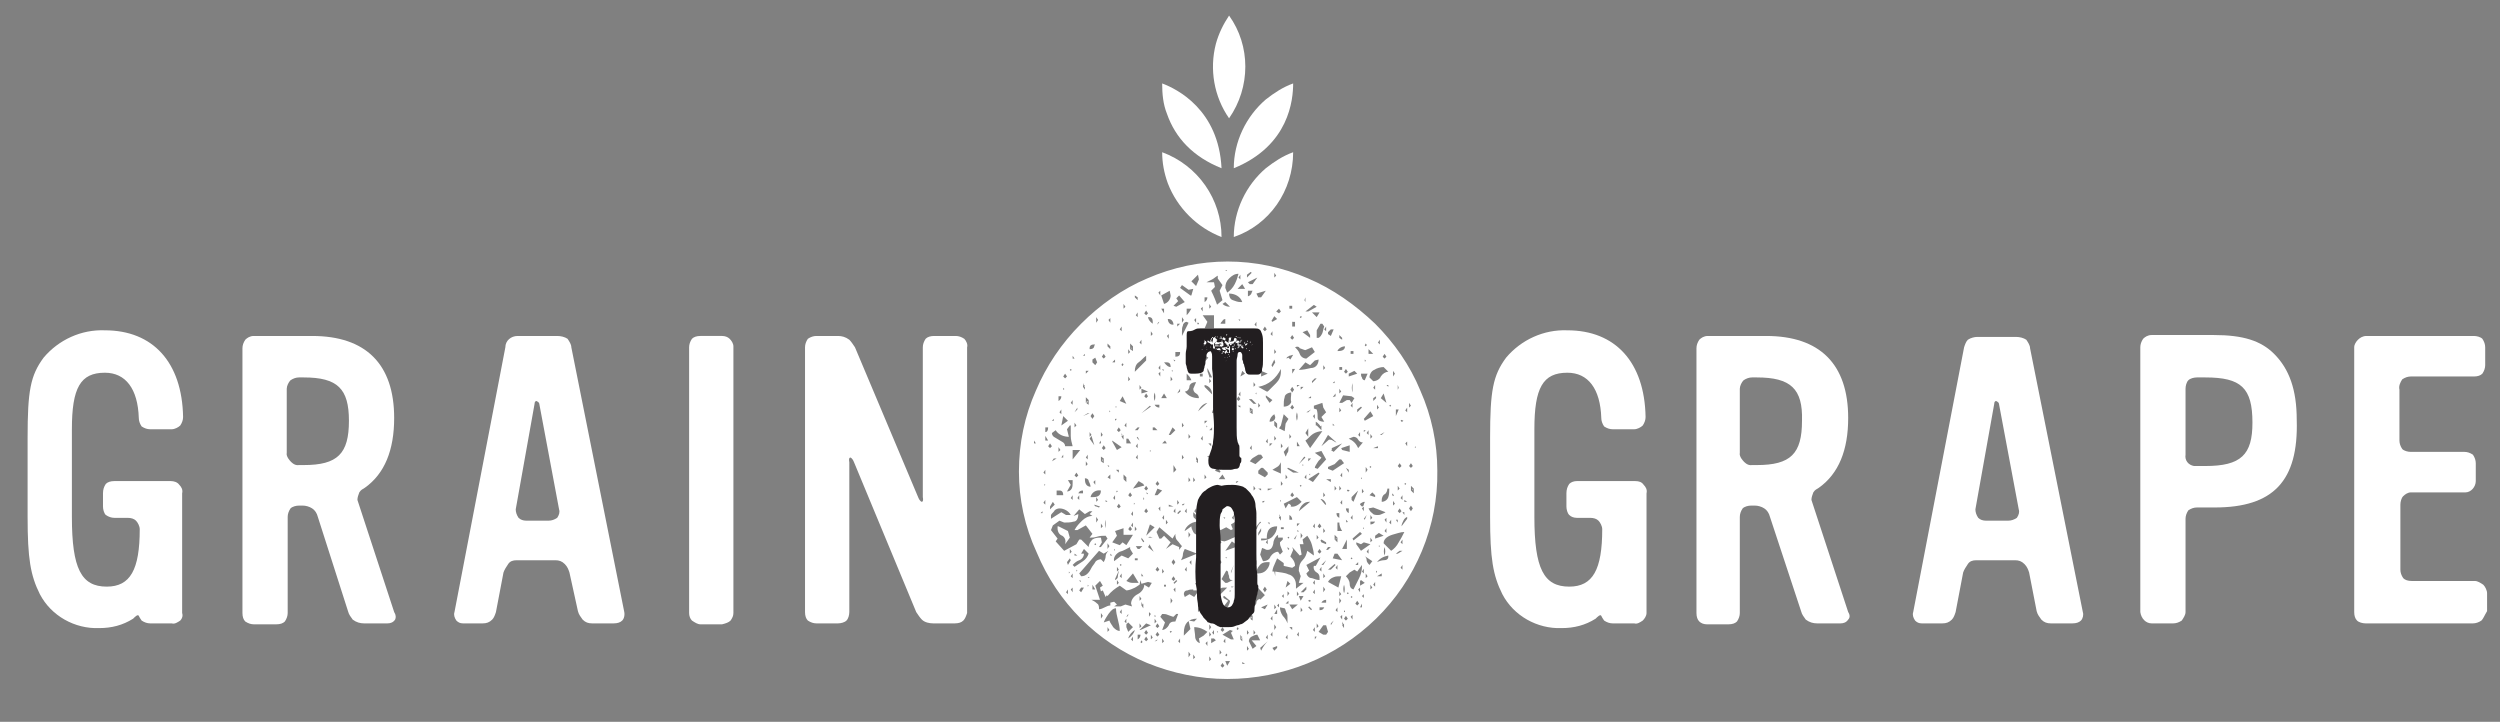 <?xml version="1.0" encoding="utf-8"?>
<!-- Generator: Adobe Illustrator 25.2.3, SVG Export Plug-In . SVG Version: 6.00 Build 0)  -->
<svg version="1.1" id="Layer_1" xmlns="http://www.w3.org/2000/svg" xmlns:xlink="http://www.w3.org/1999/xlink" x="0px" y="0px"
	 viewBox="0 0 265.3 76.6" style="enable-background:new 0 0 265.3 76.6;" xml:space="preserve">
<rect x="0" y="0" width="265.3" height="76.6" fill="#808080" stroke="none"/>
<style type="text/css">
	.st0{fill:#FFFFFF;}
	.st1{fill:#221E20;}
</style>
<g id="Group_76" transform="translate(-77.871 -148.947)">
	<path id="Path_122" class="st0" d="M186,199c0-3,0.6-5.9,1.8-8.6c1.1-2.6,2.7-5,4.8-7.1c2-2,4.4-3.7,7-4.8c5.5-2.4,11.6-2.4,17.1,0
		c2.6,1.1,5,2.8,7.1,4.8c2,2,3.7,4.4,4.8,7.1c1.2,2.7,1.8,5.6,1.8,8.5c0.1,5.9-2.3,11.6-6.5,15.7c-4.2,4.1-9.9,6.4-15.8,6.4
		c-2.9,0-5.8-0.6-8.5-1.7c-5.3-2.2-9.5-6.4-11.7-11.7C186.6,204.8,186,201.9,186,199 M187.6,196h0.2l-0.2-0.3V196z M188.3,201.2
		L188.3,201.2l0.3-0.2L188.3,201.2z M188.3,203.4h0.2v-0.2L188.3,203.4z M188.6,199.1l0.2,0.2v-0.5L188.6,199.1z M188.6,202.3
		l0.2,0.2V202L188.6,202.3z M188.7,200.3v0.2l0.1-0.1L188.7,200.3z M188.8,194.8c0.2,0,0.3-0.2,0.3-0.5h-0.3V194.8z M188.8,195.7
		h0.3c-0.1-0.2-0.2-0.3-0.3-0.5V195.7z M189.1,196.3l0.2,0.2l0.2-0.2l-0.2-0.3L189.1,196.3z M189.3,202.7v0.3l0.5-0.5l-0.2-0.3
		L189.3,202.7z M189.4,204l1.1-0.7l0.5,0.3h0.5c-0.2-0.4-0.7-0.7-1.2-0.7c-0.2,0-0.4,0.1-0.5,0.2c-0.1,0.2-0.3,0.3-0.4,0.5v0.2
		L189.4,204z M189.5,194.9c0,0.2,0.1,0.3,0.2,0.4c0.2,0.1,0.3,0.2,0.5,0.3c0.2,0.1,0.3,0.2,0.5,0.3c0.1,0.1,0.2,0.2,0.2,0.4h0.8
		c-0.1-0.4-0.2-0.7-0.2-1.1c0-0.4,0-0.7,0-1.1h-0.1l-0.3,0.4l0.2,0.8c-0.5,0-1.1-0.2-1.4-0.7L189.5,194.9z M189.5,193.6h0.2v-0.2
		L189.5,193.6z M189.5,197.9l0.5-0.3h-0.3L189.5,197.9z M190.8,207.4l1.3-0.7l0.3-0.5h0.2l0.8,0.8c0-0.3,0.2-0.6,0.4-0.8
		c0.3-0.2,0.6-0.2,0.9-0.2l0.1,0.5l-0.3,0.5h0.2l0.7-0.9l-0.2-0.3c-0.3,0-0.6,0-0.9,0.1c-0.3,0.1-0.5,0.1-0.8,0.1l0.3-0.4l-0.7-0.9
		l-0.9,0.5h-0.3c0.2-0.4,0.5-0.7,0.8-1c0.3-0.3,0.7-0.5,1.1-0.5l-0.3-0.2l0.3-0.3h-0.3l-0.5,0.3l-0.6-0.5l-0.6,0.7l0.5-0.2
		c0,0.5-0.2,0.8-0.5,0.8c-0.3,0.1-0.7,0.1-1,0.1l-0.5-0.2l-0.7,0.5l-0.2,0.5l0.7,0.9l-0.2,0.3L190.8,207.4z M190,201.5h0.7
		c0-0.3-0.1-0.5-0.4-0.5c0,0-0.1,0-0.1,0H190V201.5z M190.2,191.5c0.2-0.1,0.3-0.3,0.3-0.5h-0.3V191.5z M190.2,196.9l0.2-0.2
		l-0.2-0.3V196.9z M190.2,204.8l1,0.5l0.2,0.7l-0.5,0.7c0.1-0.4,0-0.7-0.3-0.9c-0.3-0.1-0.5-0.4-0.5-0.8V204.8z M190.3,192.7
		l0.2,0.2v-0.5L190.3,192.7z M190.5,194.1l0.7-0.5l-0.5-0.5L190.5,194.1z M190.5,197.5h0.2v-0.3L190.5,197.5z M190.5,202.4
		L190.5,202.4l0.1,0.1L190.5,202.4z M190.7,190.3c0.1,0,0.1,0,0.1-0.1c0,0,0,0,0,0l-0.1-0.1V190.3z M190.7,188.9l0.2,0.2l0.2-0.2
		l-0.2-0.3L190.7,188.9z M191,211.8l0.2,0.2v-0.5L191,211.8z M191.1,201.1c0.2,0,0.4-0.1,0.5-0.3c0.1-0.2,0.1-0.4,0.1-0.6v-0.3h-0.5
		l0.3,0.5L191.1,201.1z M191.1,208.6l0.1,0.3l0.3-0.5l-0.1-0.2L191.1,208.6z M191.3,209.8l0.1-0.1l-0.1-0.1L191.3,209.8z
		 M191.5,188.1l-0.1,0.1l0.1,0.1l0.1-0.1L191.5,188.1z M191.4,207.7l0.2-0.2l-0.2-0.3V207.7z M191.5,191.7l0.2,0.2v-0.5L191.5,191.7
		z M191.5,201.8l0.2,0.2v-0.5L191.5,201.8z M191.5,210.1l0.2,0.2v-0.5L191.5,210.1z M191.5,211.5l0.2,0.3v-0.5L191.5,211.5z
		 M191.7,187h0.2l-0.2-0.3V187z M191.7,197.7l0.8-1h-0.8V197.7z M191.9,209.1c0.3-0.2,0.6-0.4,0.9-0.6c0.3-0.2,0.5-0.5,0.6-0.8
		l-0.5-0.5l-0.3,0.5h0.3c0,0.3-0.2,0.6-0.5,0.7c-0.3,0.1-0.5,0.3-0.7,0.5L191.9,209.1z M191.9,192.7l0.3-0.3v-0.2L191.9,192.7z
		 M191.9,194.3l0.2-0.2l-0.2-0.3V194.3z M191.9,207.9h0.3l-0.3-0.2V207.9z M191.9,199.4l0.2,0.2l0.2-0.2l-0.2-0.3L191.9,199.4z
		 M192.1,209.4v0.2l0.1-0.1L192.1,209.4z M192.2,201.8l0.2,0.2v-0.5L192.2,201.8z M192.8,201c-0.3,0-0.4,0.1-0.5,0.3h0.5V201z
		 M192.6,210.1c0.3,0,0.5-0.1,0.7-0.3c0.2-0.2,0.3-0.4,0.4-0.6c0.1-0.2,0.3-0.4,0.4-0.6c0.1-0.2,0.4-0.3,0.6-0.3l0.3,0.3
		c0.1-0.2,0.2-0.4,0.2-0.6c0-0.2,0.1-0.4,0.3-0.6l-0.5,0.3l-0.5-0.3l-2.1,2.4L192.6,210.1z M192.4,210.5L192.4,210.5l0.1,0.2
		l0.1-0.1L192.4,210.5z M192.6,211.8l0.3-0.5h-0.3l-0.2,0.3L192.6,211.8z M192.8,186.7h0.2v-0.2L192.8,186.7z M192.8,190l0.2,0.3
		v-0.5l-0.1,0.1l-0.1-0.3V190z M192.8,193.1l0.7-0.3h-0.2L192.8,193.1z M193,189.9c0,0-0.1,0-0.1,0.1C193,190,193,189.9,193,189.9
		 M193,199.7c0,0.2,0,0.4,0.1,0.6c0.1,0.2,0.3,0.3,0.5,0.3c0-0.2-0.1-0.4-0.2-0.6C193.4,199.8,193.2,199.7,193,199.7 M193.1,188.6
		l0.3-0.3h-0.3V188.6z M193.1,191.7l0.3,0.2v-0.5l-0.3-0.3V191.7z M193.1,198.4l0.2-0.2l-0.2-0.3V198.4z M193.3,191.5
		c0,0.1-0.1,0.2-0.1,0.3C193.1,191.6,193.2,191.5,193.3,191.5 M193.1,197.5l0.2,0.2v-0.5L193.1,197.5z M193.3,211v0.2l0.1-0.1
		L193.3,211z M193.5,210.2h-0.2l0.1,0.1L193.5,210.2z M194,185.5c-0.3,0-0.5,0.1-0.5,0.4c0,0,0,0.1,0,0.1c0.3,0,0.5-0.1,0.5-0.4
		C194.1,185.6,194.1,185.5,194,185.5 M193.5,195.3l0.2-0.2l-0.2-0.3V195.3z M193.5,195.5l0.5,0.7l-0.3-1L193.5,195.5z M194.7,201
		c-0.5-0.1-1,0.2-1.1,0.7h0.3C194.4,201.7,194.7,201.5,194.7,201 M193.6,193.1l0.2,0.3l0.2-0.3l-0.2-0.3L193.6,193.1z M194.1,187.7
		l0.2-0.3l-0.2-0.5l-0.3,0.2v0.3L194.1,187.7z M193.8,211.5h0.3l-0.3-0.5V211.5z M193.9,200.1l0.2,0.3v-0.5L193.9,200.1z M195.4,212
		l-0.2,0.3l-0.3-0.7l-0.2,0.1l-0.1-0.4l0.3-0.2l-0.3-0.5l-0.5,0.5l0.5,1.5h-0.9c0.2,0.1,0.4,0.2,0.6,0.4c0.2,0.1,0.2,0.4,0.2,0.6
		c0.2,0,0.4-0.1,0.6-0.2c0.2-0.1,0.4-0.2,0.6-0.2v-0.3l0.4-0.1l0.3,0.3l-0.3,0.2h0.7l0.5-0.2l0.7,0.2l-0.1-0.3c0-0.4,0.3-0.8,0.7-1
		c0.4-0.2,0.7-0.6,0.7-1l0.5,0.3l0.3-0.5l-0.4-0.1l-0.7,0.2l-0.1-0.4l-0.1,0.5c-0.2,0.1-0.4,0.3-0.7,0.4c-0.2,0.1-0.5,0.2-0.7,0.2
		l-0.7-0.5c-0.5,0.3-0.9,0.6-1.3,1.1l-0.2-0.3L195.4,212z M194,202.5c0,0.1,0.1,0.2,0.2,0.2c0.1,0,0.2,0.1,0.3,0.1l0.1-0.1
		L194,202.5z M194.2,206.7l-0.1-0.1l-0.1,0.1l0.1,0.1L194.2,206.7z M194.2,183.2l0.2-0.3l-0.2-0.3V183.2z M194.2,202.2l0.2-0.2
		l-0.2-0.3V202.2z M194.2,204.4l0.2-0.3l-0.2-0.3V204.4z M194.5,196h0.2v-0.3L194.5,196z M194.7,195.3l0.2-0.2l-0.2-0.3V195.3z
		 M194.7,197.9l0.3,0.2v-0.5l-0.3-0.2V197.9z M194.7,205l0.2-0.2l-0.2-0.3V205z M194.7,214.6l0.2-0.3l-0.2-0.3V214.6z M194.8,186.8
		l0.2,0.2l0.2-0.2l-0.2-0.3L194.8,186.8z M194.8,196.5l0.2,0.2l0.2-0.2l-0.2-0.3L194.8,196.5z M194.9,197.7c0,0.1-0.1,0.2-0.1,0.3
		C194.8,197.8,194.8,197.7,194.9,197.7 M195.6,214.8c0.1,0.3,0.3,0.5,0.4,0.7c0.2,0.2,0.4,0.4,0.7,0.4c0-0.4-0.1-0.8-0.2-1.2
		c-0.1-0.4-0.2-0.8-0.2-1.2c-0.3,0-0.5,0.2-0.8,0.6c-0.2,0.3-0.4,0.6-0.5,0.9L195.6,214.8z M195.2,204.1c-0.1,0.3-0.1,0.6,0,0.9
		V204.1z M195.2,202.2h0.2l-0.2-0.2V202.2z M195.7,186v-0.3l-0.3-0.3v0.3L195.7,186z M195.4,198.3l0.1,0.2l0.1-0.1L195.4,198.3z
		 M195.7,199.8v-0.5l-0.3,0.3L195.7,199.8z M195.4,207.2l0.2-0.3l-0.2-0.3V207.2z M195.4,212l0.2-0.1
		C195.6,211.9,195.5,212,195.4,212 M195.4,216l0.2-0.2l-0.2-0.3V216z M195.5,182.9l0.2,0.3v-0.5L195.5,182.9z M195.6,192.7l0.1-0.1
		l-0.1-0.1L195.6,192.7z M195.7,207.9h0.2l-0.2-0.2V207.9z M196.7,206.8l0.3-0.3l0.4,0.3l0.7-1.1h-1V205l-0.9,0.3l0.2,0.5l-0.5,0.7
		L196.7,206.8z M195.9,187.4h0.3v-0.3L195.9,187.4z M196.4,196.7l0.5-0.3l-1-0.7v0.1L196.4,196.7z M196,201.8l0.2,0.2v-0.5
		L196,201.8z M197.8,207c-0.4,0.2-0.7,0.4-1.1,0.5c-0.4,0.2-0.7,0.6-0.6,1l0.8-0.6l0.7,0.3l0.5-0.5l-0.3-0.5L197.8,207z
		 M196.1,207.2v0.2l0.1-0.1L196.1,207.2z M196.4,192.1h-0.2l0.1,0.1L196.4,192.1z M196.2,193.6l0.2-0.2h-0.2V193.6z M196.2,210.4
		v0.1c0.2-0.1,0.3-0.2,0.3-0.4c0-0.2,0.1-0.4,0.1-0.6L196.2,210.4z M196.3,201.2L196.3,201.2l0.2-0.1l-0.1-0.1L196.3,201.2z
		 M196.6,199.1v-0.3h-0.3L196.6,199.1z M196.4,209.6l0.2-0.2l-0.2-0.3V209.6z M196.4,211l0.2-0.2l-0.2-0.3V211z M196.4,194.6
		l0.2,0.2l0.2-0.2l-0.2-0.3L196.4,194.6z M196.4,202.7l0.2,0.2l0.2-0.2l-0.2-0.3L196.4,202.7z M197.4,191.8L197,191l-0.3,0.5
		L197.4,191.8z M196.8,208.8l-0.1,0.1l0.1,0.1l0.1-0.1L196.8,208.8z M196.7,183.9l0.2,0.2v-0.5L196.7,183.9z M196.7,210.1l0.2,0.2
		v-0.5L196.7,210.1z M196.7,213.9l0.2,0.2v-0.5L196.7,213.9z M197.1,187.6l-0.1-0.1l-0.1,0.1v0.1l0.1,0.1L197.1,187.6z M196.9,195.3
		l0.2,0.3v-0.5l-0.1,0.1l-0.1-0.3L196.9,195.3z M197,195.1c0,0-0.1,0-0.1,0.1C197,195.2,197,195.2,197,195.1 M197.1,181.7l0.2-0.2
		l-0.2-0.3V181.7z M197.1,199.8l0.3,0.3v-0.5l-0.3-0.3V199.8z M197.2,194.1l0.2,0.2v-0.5L197.2,194.1z M197.3,199.6
		c0,0-0.1,0.1-0.1,0.1s0,0.1-0.1,0.1c0,0,0.1-0.1,0.1-0.1C197.2,199.7,197.3,199.6,197.3,199.6 M197.2,214.9l0.2,0.2v-0.5
		L197.2,214.9z M197.4,196h0.5l-0.3-0.5h-0.2L197.4,196z M197.4,210.6c0.2,0.1,0.4,0.2,0.6,0.2c0.2,0,0.5,0,0.7,0l-0.6-1
		L197.4,210.6z M197.4,214.4c0.1,0,0.2-0.1,0.2-0.2c0,0,0,0,0,0v-0.1L197.4,214.4z M197.6,216l0.5-0.5l-0.5-0.5l-0.2,0.2v0.3
		L197.6,216z M197.6,186.5l0.2-0.2l-0.2-0.3V186.5z M197.6,189.4l0.2-0.2l-0.2-0.3V189.4z M198.3,215.8c-0.3,0.2-0.6,0.5-0.7,0.9
		C197.9,216.5,198.2,216.2,198.3,215.8 M197.6,201.5l0.2,0.2l0.2-0.2l-0.2-0.3L197.6,201.5z M197.6,205.1l0.2,0.2l0.2-0.2l-0.2-0.3
		L197.6,205.1z M197.8,186l0.3,0.2v-0.5l-0.3-0.3V186z M198,185.8c0,0.1-0.1,0.2-0.1,0.3C197.9,185.9,198,185.8,198,185.8
		 M197.9,203.5l0.2,0.2v-0.5L197.9,203.5z M197.9,204.7l0.2,0.2v-0.5L197.9,204.7z M197.9,216.8l0.2,0.2v-0.5L197.9,216.8z
		 M198.1,200.8l1.1-0.3h0.1l-0.1-0.2l-0.5-0.3L198.1,200.8z M198.2,202.5l0.1-0.1l-0.1-0.1L198.2,202.5z M198.6,180.8v-0.3l-0.3-0.2
		v0.2L198.6,180.8z M199.5,186.7c-0.3,0.2-0.5,0.5-0.8,0.7c-0.3,0.2-0.4,0.6-0.4,0.9v0.1l1.2-1.2V186.7z M198.3,194.6h0.3l0.2-0.3
		h-0.2L198.3,194.6z M198.3,205.3l0.2-0.2l-0.2-0.3V205.3z M198.6,207.2h0.2l0.3-0.3h-0.7L198.6,207.2z M198.3,208.4h0.3v-0.2h-0.3
		V208.4z M198.4,182.4l0.2,0.2v-0.5L198.4,182.4z M198.4,196.3l0.2,0.2V196L198.4,196.3z M198.4,197.5l0.2,0.2v-0.5L198.4,197.5z
		 M198.8,195.7L198.8,195.7l-0.2-0.4l-0.1,0.1L198.8,195.7z M198.6,216.8c0.2-0.1,0.3-0.3,0.3-0.5h-0.3V216.8z M198.8,190.3l0.2-0.2
		l-0.2-0.3V190.3z M198.8,212.7l0.2-0.2l-0.2-0.3V212.7z M198.8,215.8h0.1l1.1-0.5l-0.5-0.2L198.8,215.8z M198.8,215.6l0.2-0.2
		l-0.2-0.3V215.6z M198.8,185.3l0.2,0.2V185L198.8,185.3z M198.9,217.1l0.1,0.1l0.1-0.1c0-0.1,0-0.1-0.1-0.2L198.9,217.1z
		 M199,210.8L199,210.8l0.2-0.1L199,210.8z M199,190.7l0.7-0.2l-0.7-0.3V190.7z M199,192.8L199,192.8l1-0.7l-0.1-0.1L199,192.8z
		 M199.2,206.5l0.1-0.1L199,206v0.2L199.2,206.5z M199,210.1h0.2l-0.2-0.3V210.1z M199,213.2l0.2,0.3V213l-0.1,0.1l-0.1-0.3
		L199,213.2z M199.2,213c0,0-0.1,0-0.1,0.1C199.1,213.1,199.2,213.1,199.2,213 M199.2,201.7L199.2,201.7v0.3l0.1-0.1L199.2,201.7z
		 M199.3,182.2l0.2,0.2l0.2-0.2l-0.2-0.3L199.3,182.2z M199.3,191l0.2,0.2l0.2-0.2l-0.2-0.3L199.3,191z M199.3,200.8l0.2,0.2
		l0.2-0.2l-0.2-0.3L199.3,200.8z M199.3,203.2l0.2,0.2l0.2-0.2l-0.2-0.3L199.3,203.2z M199.3,216.1l0.2,0.2l0.2-0.2l-0.2-0.3
		L199.3,216.1z M199.3,216.8l0.2,0.2l0.2-0.2l-0.2-0.3L199.3,216.8z M199.4,181.4l0.1,0.1v-0.2L199.4,181.4z M199.5,201.2l0.1,0.2
		l0.1-0.1L199.5,201.2z M199.5,205.8l0.9-0.9l-0.5-0.3L199.5,205.8z M199.7,182.6c0,0.2,0.2,0.5,0.5,0.7v-0.2c0-0.3-0.1-0.5-0.4-0.5
		C199.8,182.6,199.7,182.6,199.7,182.6 M200.3,207.5l-0.4-0.7v-0.1l-0.2,0.3L200.3,207.5z M200.2,206l-0.3-0.1l-0.2,0.1H200.2
		L200.2,206z M199.8,214.4l0.2-0.3l-0.2-0.2V214.4z M199.9,196.7v0.2l0.1-0.1L199.9,196.7z M200,184.6l0.2-0.2l-0.2-0.3V184.6z
		 M200,216.8l0.2-0.2l-0.2-0.3V216.8z M200.2,194.6h0.5l-0.3-0.3h-0.2V194.6z M200.4,190.6c-0.1,0.3-0.1,0.6,0,0.9
		C200.5,191.2,200.5,190.9,200.4,190.6 M200.4,191.9c0.1,0.2,0.3,0.3,0.5,0.3v-0.3H200.4z M200.4,201.5h0.3l0.5-0.5l-0.5-0.2
		L200.4,201.5z M200.4,214.4c0.1,0,0.1,0,0.1-0.1c0,0,0,0,0,0l-0.1-0.1V214.4z M200.4,215.1l0.2-0.2l-0.2-0.3V215.1z M200.4,217
		L200.4,217c0.2,0,0.3-0.1,0.3-0.2c0,0,0,0,0,0L200.4,217z M200.5,200.3l0.2,0.2l0.2-0.2l-0.2-0.3L200.5,200.3z M200.5,209.4
		l0.2,0.2l0.2-0.2l-0.2-0.3L200.5,209.4z M200.5,215.4l0.2,0.2l0.2-0.2l-0.2-0.3L200.5,215.4z M200.5,216.3l0.2,0.2l0.2-0.2
		l-0.2-0.3L200.5,216.3z M200.9,183.1c-0.1,0-0.2,0.1-0.2,0.3L200.9,183.1L200.9,183.1z M201.6,207.2l0.7-0.5l0.7,0.3v0.3l0.3-0.4
		c-0.2-0.2-0.3-0.4-0.5-0.6c-0.2-0.2-0.2-0.5-0.2-0.7l-0.3,0.5l-1.4-1.2l-0.3,0.5l0.3,0.7h0.2l0.3-0.3l0.7,0.7L201.6,207.2z
		 M200.8,180l0.2,0.3v-0.5L200.8,180z M200.8,188l0.2,0.2v-0.5L200.8,188z M200.8,188.6l0.2,0.3v-0.5L200.8,188.6z M200.8,202.9
		l0.2,0.3v-0.5L200.8,202.9z M201.2,215.8c0.3,0,0.6-0.3,0.7-0.5c0.1-0.3,0.3-0.4,0.7-0.4l0.3-0.8h-0.2l-0.3,0.3
		c-0.1,0-0.3-0.1-0.6-0.2c-0.2-0.1-0.4-0.1-0.6-0.1l-0.2,0.3l0.5,0.6L201.2,215.8z M201.1,191.2h0.6l-0.3-0.5L201.1,191.2z
		 M201.4,181.2c0.4-0.1,0.7-0.5,0.7-0.9l-0.1-0.5l-0.9,0.5L201.4,181.2z M201.4,182.2v-0.5h-0.3L201.4,182.2z M201.2,188.1l0.1,0.2
		l0.1-0.1L201.2,188.1z M201.2,196h0.5l-0.2-0.3L201.2,196z M201.2,209.8l0.2-0.2l-0.2-0.3V209.8z M201.2,217.2l0.2-0.2l-0.2-0.3
		V217.2z M201.2,203.9l0.2,0.2v-0.5L201.2,203.9z M201.4,187.4c0.3,0.4,0.5,0.5,0.7,0.5c0-0.3-0.1-0.5-0.4-0.5c0,0-0.1,0-0.1,0
		H201.4z M201.4,211.2h0.2V211h-0.2V211.2z M201.6,204.6l0.2-0.2l-0.2-0.3V204.6z M201.7,184.6l0.2,0.3v-0.5L201.7,184.6z
		 M201.8,182.8c0,0.3,0.2,0.6,0.5,0.6c0,0,0.1,0,0.1,0c0-0.3-0.2-0.6-0.5-0.6C201.9,182.8,201.9,182.8,201.8,182.8 M201.9,195.1h0.2
		l0.5-0.5l-0.3-0.3L201.9,195.1z M201.9,202.7h0.5l-0.5-0.2V202.7z M202,216l0.1,0.1l0.1-0.1c0-0.1,0-0.1-0.1-0.1c0,0,0,0,0,0
		L202,216z M202.1,189.4l0.2-0.2l-0.2-0.3V189.4z M202.1,213l0.2-0.3l-0.2-0.3V213z M202.2,208.6l0.2,0.3l0.2-0.3l-0.2-0.3
		L202.2,208.6z M202.2,210.4l0.2,0.2l0.2-0.2l-0.2-0.3L202.2,210.4z M202.2,188.3l0.1,0.1v-0.2L202.2,188.3z M202.9,180.9l-0.5,0.5
		l0.3,0.1l0.9-0.5l-0.6-0.7l-0.3,0.3L202.9,180.9z M202.4,187.1L202.4,187.1l0.1,0.2l0.1-0.1L202.4,187.1z M202.4,199.1l0.3-0.3
		l-0.3-0.5V199.1z M202.4,210.8l0.1,0.1l0.3-0.3l-0.1-0.1L202.4,210.8z M202.4,203.2l0.2,0.2v-0.5L202.4,203.2z M202.4,211.5
		l0.2,0.3v-0.5L202.4,211.5z M202.6,186.8c0.3,0,0.5-0.1,0.5-0.4c0,0,0-0.1,0-0.1h-0.5V186.8z M202.7,208.1L202.7,208.1l0.1,0.1
		L202.7,208.1z M202.8,183.6l0.3-0.3h-0.3V183.6z M202.8,190.7l0.3-0.2v-0.3L202.8,190.7z M202.8,202.5l0.2-0.2l-0.2-0.3V202.5z
		 M202.8,203.4l0.1,0.1l0.3-0.3l-0.1-0.1L202.8,203.4z M202.9,217l0.2,0.2v-0.5L202.9,217z M204.2,180.3h0.1l0.2-0.7l-0.5,0.1
		l-0.7-0.5l-0.2,0.3L204.2,180.3z M203.6,207.2c-0.1,0.2-0.2,0.4-0.2,0.6c0,0.2-0.1,0.4-0.2,0.6l1.7-0.7L203.6,207.2z M203.3,183.2
		l0.2-0.3l-0.2-0.3V183.2z M203.8,183.1c-0.2,0-0.4,0.2-0.4,0.4c-0.1,0.2-0.1,0.4-0.1,0.6v0.5l0.7-1.4L203.8,183.1z M203.3,194.3
		l0.2-0.2l-0.2-0.3V194.3z M203.3,197.7l0.2-0.2l-0.2-0.3V197.7z M203.6,202.4c-0.1,0-0.2,0-0.3,0.1l0.1,0.1L203.6,202.4z
		 M204.5,211.5c-0.2,0-0.4,0-0.6,0.1c-0.3,0-0.4,0.2-0.4,0.4l0.1,0.3l0.5-0.3l0.5,0.3l0.5-0.7H204.5z M203.6,190.5
		c0.4,0.5,0.9,0.7,1.5,0.7c0-0.2-0.1-0.4-0.3-0.5c-0.2-0.1-0.3-0.3-0.3-0.5l0.3-0.7c-0.3,0-0.6,0.1-0.7,0.4
		C204.1,190.3,203.8,190.5,203.6,190.5 M204.3,204.8c0,0.2,0.1,0.4,0.2,0.6c0.1,0.2,0.3,0.3,0.5,0.3c0.4,0,0.7-0.1,1-0.4
		c0.3-0.2,0.5-0.6,0.5-0.9c-0.1-0.3-0.3-0.7-0.5-1c-0.2-0.4-0.5-0.6-0.8-0.6l0.3,0.8v0.2l-0.3,0.3l0.3,0.3c-0.7-0.3-1.6,0.1-1.9,0.8
		c0,0,0,0.1,0,0.1L204.3,204.8z M204.9,214.6c-0.9,0-1.4,0.5-1.4,1.5v0.3l0.7-0.7l-0.2-0.9l0.6,0.1l0.5-0.5L204.9,214.6z
		 M203.6,203.2l0.2,0.2v-0.5L203.6,203.2z M203.6,209.4l0.2,0.2v-0.5L203.6,209.4z M203.8,182.4c0.2-0.2,0.4-0.5,0.5-0.7h-0.5V182.4
		z M203.8,189.3h0.5c-0.1-0.3-0.3-0.5-0.5-0.7V189.3z M204.6,184.6l-0.3-0.5l-0.3,0.2L204.6,184.6z M204,195.5l0.2-0.2l-0.2-0.3
		V195.5z M204,200.1l0.2-0.2l-0.2-0.3V200.1z M204,206l0.2-0.3l-0.2-0.3V206z M204,218.7l0.2-0.3l-0.2-0.3V218.7z M204.1,208.6
		l0.2,0.3v-0.5L204.1,208.6z M204.8,179.3l0.3-0.7l-0.1-0.5l-0.7,0.7L204.8,179.3z M204.3,186.7h0.2l-0.2-0.2V186.7z M204.9,188.4
		c0.1-0.3,0.3-0.6,0.5-0.8c0.3-0.2,0.5-0.5,0.7-0.7l-0.5-0.3c-0.2,0-0.3,0.1-0.4,0.2c-0.1,0.1-0.2,0.3-0.2,0.4
		c0,0.1-0.1,0.3-0.2,0.4c0,0.1-0.2,0.2-0.3,0.2l-0.3-0.1L204.9,188.4z M204.5,200.1l0.2-0.2l-0.2-0.3V200.1z M204.5,203.8l0.3,0.3
		v-0.5l-0.3-0.3V203.8z M204.5,218.9l0.2-0.2l-0.2-0.3V218.9z M204.6,182.9l0.2,0.3v-0.5L204.6,182.9z M204.6,203.2l0.2,0.2v-0.5
		L204.6,203.2z M204.7,203.6c0,0-0.1,0.1-0.1,0.1s0,0.1-0.1,0.1c0,0,0.1-0.1,0.1-0.1C204.6,203.7,204.6,203.7,204.7,203.6
		 M204.6,215.5c0,0.3,0.1,0.7,0.1,1c0,0.3,0.2,0.6,0.5,0.7l-0.1-0.5c0.2-0.1,0.3-0.2,0.5-0.3l0.4-0.4
		C205.6,215.7,205.1,215.5,204.6,215.5 M204.7,211l0.1-0.1l-0.1-0.1L204.7,211z M204.8,186.2h0.2l-0.2-0.2V186.2z M204.8,197.9
		l0.2,0.2v-0.5h-0.1l-0.1-0.2L204.8,197.9z M204.9,197.7c-0.1,0.1-0.1,0.2-0.1,0.3C204.9,197.9,204.9,197.8,204.9,197.7
		 M204.9,183.2l0.1,0.2l0.1-0.1C205.1,183.2,205.1,183.2,204.9,183.2C205,183.2,205,183.2,204.9,183.2L204.9,183.2z M206,191.7
		c-0.5,0.1-0.8,0.5-1,0.9L206,191.7z M205,213.9l0.2-0.2l-0.2-0.3V213.9z M205.2,188.9h0.3v-0.3h-0.3V188.9z M205.2,210.6h0.3
		l-0.3-0.3V210.6z M205.2,213v0.1c0.3-0.3,0.5-0.7,0.5-1.2l-0.1-0.5L205.2,213z M205.3,181.7l0.2,0.3v-0.5L205.3,181.7z
		 M205.3,195.5l0.2,0.2v-0.5L205.3,195.5z M205.7,183.8h1v-1.4h-1.2l0.5,0.7L205.7,183.8z M205.7,181c0.2-0.1,0.3-0.3,0.3-0.5h-0.3
		V181z M206.5,190.8c0-0.5-0.3-0.9-0.8-1v0.2L206.5,190.8z M205.7,193.9l0.3-0.3h-0.3V193.9z M205.7,199.8l0.2-0.2l-0.2-0.3V199.8z
		 M205.7,202.5c0.3-0.1,0.5-0.3,0.7-0.5c0.2-0.2,0.4-0.4,0.5-0.7L205.7,202.5z M205.7,208.6c0.2,0,0.3-0.1,0.3-0.2v-0.1L205.7,208.6
		z M205.8,209.2l0.2,0.2v-0.5L205.8,209.2z M205.8,217.2l0.2,0.3V217L205.8,217.2z M205.9,194.3l0.1-0.1l-0.1-0.1L205.9,194.3z
		 M205.9,201.5v0.2l0.1-0.1L205.9,201.5z M206.4,179.8c0.3,0.6,0.5,1.1,0.7,1.7l-0.1-0.2l0.6-0.5l-0.3-1l0.3-0.6l-0.5-0.7v-0.3
		c-0.2,0.1-0.4,0.3-0.6,0.4c-0.2,0.1-0.4,0.2-0.6,0.3h0.8l0.1,0.5L206.4,179.8z M206,188.2c0,0.1,0,0.2,0.1,0.4
		c0,0.1,0.1,0.2,0.1,0.4h0.3l-0.5-1L206,188.2z M206.2,197.4l-0.1-0.1l-0.1,0.1l0.1,0.1L206.2,197.4L206.2,197.4z M206.2,181.7
		l0.2-0.2l-0.2-0.3V181.7z M206.2,189.6l0.2-0.2l-0.2-0.3V189.6z M206.2,194.6h0.3v-0.3L206.2,194.6z M206.4,196.3V196h-0.3
		L206.4,196.3z M206.4,203.2h0.1l0.4-0.5c-0.3,0.1-0.5,0.1-0.8,0.3L206.4,203.2z M206.2,206.2l0.3-0.2h-0.3L206.2,206.2z
		 M206.2,208.2l0.2-0.2l-0.2-0.3V208.2z M206.2,212.4v0.3l0.5-0.5V212L206.2,212.4z M206.2,214.8l0.2-0.2l-0.2-0.3V214.8z
		 M206.2,215.8l0.2-0.3l-0.2-0.3V215.8z M206.2,216.5l0.2-0.2l-0.2-0.3V216.5z M206.2,219.1l0.2-0.2l-0.2-0.3V219.1z M206.4,208.6
		c0,0.3,0.2,0.6,0.5,0.6c0,0,0.1,0,0.2,0c0-0.3-0.2-0.6-0.5-0.6C206.5,208.6,206.4,208.6,206.4,208.6 M206.4,217.2l0.5-0.3l-0.2-0.2
		h-0.3L206.4,217.2z M206.5,186.5l0.2,0.2v-0.5L206.5,186.5z M207.9,191.9c-0.3,0-0.6,0.1-0.9,0.2c-0.3,0.1-0.5,0.4-0.5,0.7
		c0.3-0.1,0.5-0.2,0.8-0.4c0.3-0.1,0.5-0.4,0.6-0.6L207.9,191.9z M206.5,213.4l0.2,0.2v-0.5L206.5,213.4z M206.5,216.1l0.2,0.2v-0.5
		L206.5,216.1z M206.6,187.1L206.6,187.1l0.3-0.3l-0.1-0.1L206.6,187.1z M208.1,196.1c-0.3,0-0.7,0.1-1,0.3
		c-0.3,0.2-0.5,0.5-0.5,0.8l0.1,0.3c0.1-0.3,0.3-0.6,0.5-0.7c0.3-0.1,0.6-0.1,0.9-0.1L208.1,196.1z M207.2,188v-0.5l-0.5,0.3
		L207.2,188z M206.7,195.1l0.2-0.3h-0.2V195.1z M206.9,214.6l-0.1-0.1l-0.1,0.1v0.1l0.1,0.1L206.9,214.6z M207.3,189.1l-0.5,0.6
		l0.1,0.3l0.5-0.8L207.3,189.1L207.3,189.1z M206.8,195.5l0.1-0.1l-0.1-0.1L206.8,195.5z M206.9,194.3l0.2-0.2l-0.2-0.3V194.3z
		 M206.9,197.6l0.1,0.2l0.1-0.1L206.9,197.6z M207.3,199.1l0.1-0.1l-0.3-0.4l-0.3,0.3L207.3,199.1z M206.9,202.2l0.2-0.2l-0.2-0.3
		V202.2z M207.8,206.4c0.4-0.1,0.7-0.3,1-0.4s0.5-0.4,0.5-0.9c0-0.1,0-0.3-0.1-0.4c0-0.1-0.1-0.3-0.2-0.4l-0.5,0.3l0.2,0.5l-0.2,0.1
		l-0.5-0.3l-0.6,0.3l-0.1-0.1l-0.2-0.5l-0.3,0.7l0.5,0.2l-0.5,0.7L207.8,206.4z M206.9,211l0.2-0.2l-0.2-0.3V211z M207.2,212
		l0.1,0.1l0.8-0.8h-0.3c-0.1,0-0.3,0-0.4,0.1c-0.1,0-0.3,0.1-0.4,0.2L207.2,212z M207,207.5l0.2,0.2v-0.5L207,207.5z M207,190.9
		l0.9-0.6l-0.3-0.3L207,190.9z M207,216l0.1,0.1v-0.2L207,216z M207.2,199.8h0.7l-0.3-0.5L207.2,199.8z M207.9,182.8
		c-0.1,0-0.3,0.1-0.3,0.2c-0.1,0.1-0.2,0.2-0.2,0.3h0.5L207.9,182.8z M207.3,185l0.2-0.2l-0.2-0.3V185z M207.3,203.4l0.2-0.2
		l-0.2-0.3V203.4z M207.3,206.7l0.2-0.2l-0.2-0.3V206.7z M207.3,208.9l0.2-0.3l-0.2-0.3V208.9z M207.9,210.8h0.2l0.6-0.3
		c-0.2,0-0.3,0-0.3-0.1c-0.1-0.1-0.1-0.2-0.1-0.3c0-0.1-0.1-0.2-0.1-0.4c0-0.1-0.1-0.2-0.2-0.2l-0.5,0.9L207.9,210.8z M207.9,214.1
		l-0.1-0.3c0.1-0.2,0.3-0.4,0.4-0.5c0.1-0.2,0.2-0.4,0.2-0.6l-0.6-0.5h-0.1v0.2l0.5,0.3l-0.7,0.9L207.9,214.1z M207.3,215.3l0.2-0.2
		l-0.2-0.3V215.3z M207.3,218.4l0.2-0.2l-0.2-0.3V218.4z M207.4,215.8l0.2,0.2l0.2-0.2l-0.2-0.3L207.4,215.8z M207.4,219.6l0.2,0.2
		l0.2-0.2l-0.2-0.3L207.4,219.6z M207.6,181.2c0.2,0.2,0.5,0.3,0.8,0.3l-0.5-0.5L207.6,181.2z M207.6,186.7h0.3v-0.2L207.6,186.7z
		 M207.6,197.9l0.9-0.5l-0.2-0.3L207.6,197.9z M207.7,203.8L207.7,203.8l0.1,0.2l0.1-0.1L207.7,203.8z M208.5,216.8h0.3l-0.3-0.7
		l0.2-0.2l-0.3-0.1l-0.8,0.5L208.5,216.8z M207.7,217l0.2,0.2v-0.5L207.7,217z M208.1,177.6h-0.2l0.1,0.1L208.1,177.6z M208.1,180
		c0.3-0.2,0.6-0.5,0.8-0.9c0.2-0.4,0.3-0.7,0.4-1.1c-0.4,0-0.7,0.2-1,0.5c-0.3,0.3-0.4,0.6-0.4,1L208.1,180z M207.9,207.4l1.4-0.5
		l-0.7-0.5L207.9,207.4z M208.1,208.1h-0.2l0.1,0.1L208.1,208.1z M208.1,219.6l0.3-0.5h-0.5L208.1,219.6z M207.9,218.5l0.1,0.1
		l0.1-0.1v-0.1l-0.1-0.1L207.9,218.5z M208,202.5h0.5v-0.9L208,202.5z M208.3,180.1c0,0.3,0.1,0.6,0.4,0.7c0.3,0.1,0.5,0.2,0.8,0.2
		h0.2C209.5,180.4,208.9,180.1,208.3,180.1 M208.5,211.7c0,0,0-0.1-0.1-0.1l-0.1,0.1H208.5L208.5,211.7z M208.5,187.9l0.3,0.3v-0.5
		l-0.3-0.3V187.9z M208.5,209.8l0.3-0.9l-0.3,0.7V209.8z M208.8,211.2L208.8,211.2h-0.3l0.1,0.1L208.8,211.2z M208.7,187.7
		c0,0-0.1,0.1-0.1,0.1c0,0,0,0.1-0.1,0.1c0,0,0.1-0.1,0.1-0.1S208.7,187.7,208.7,187.7 M208.6,195.5l0.2,0.2v-0.5L208.6,195.5z
		 M208.6,203.9l0.2,0.2v-0.5L208.6,203.9z M208.9,213.6l0.1,0.1l0.1-0.1c0-0.1,0-0.1-0.1-0.1L208.9,213.6z M209,185.8l0.2-0.2
		l-0.2-0.3V185.8z M209.3,200c-0.1,0-0.2,0-0.3,0.1l0.1,0.1L209.3,200z M209,202.5l0.2-0.2L209,202V202.5z M209,208.4h0.3l0.3-0.7
		l-0.3-0.3L209,208.4z M209,209.4l0.2-0.2l-0.2-0.3V209.4z M209,212.2l0.2-0.2l-0.2-0.3V212.2z M209,214.4c0.1,0,0.2,0.1,0.4,0.2
		c0.1,0.1,0.2,0.1,0.4,0.1h0.3l-0.4-0.3L209,214.4z M209.1,191.3l0.2,0.2l0.2-0.2l-0.2-0.3L209.1,191.3z M209.1,209.8l0.2,0.3
		l0.2-0.3l-0.2-0.3L209.1,209.8z M209.1,215.1l0.2,0.2l0.2-0.2l-0.2-0.3L209.1,215.1z M209.1,215.7l0.1,0.1l0.1-0.1v-0.1l-0.1-0.1
		L209.1,215.7z M209.2,179.6h0.8l-0.3-0.5L209.2,179.6z M209.3,182.8l0.1,0.2l0.1-0.1L209.3,182.8z M209.5,192.2V192h-0.3
		L209.5,192.2z M209.5,213v-1.2l-0.3,0.7L209.5,213z M209.3,178.4l0.2,0.2v-0.5L209.3,178.4z M209.3,190.8l0.2,0.2v-0.5L209.3,190.8
		z M209.3,203.7l0.2,0.2v-0.5L209.3,203.7z M209.5,188.9l0.5-0.3l-0.3-0.3L209.5,188.9z M209.5,185.3h0.5c-0.1-0.1-0.1-0.3-0.1-0.4
		c0-0.2-0.2-0.3-0.3-0.3h-0.1V185.3z M209.5,213.9h0.5l-0.3-0.3L209.5,213.9z M209.5,216.8l0.2,0.2v-0.5h-0.1l-0.1-0.2L209.5,216.8z
		 M210.7,213.4h0.1l0.1,0.5l-0.1-0.5c0.2-0.1,0.4-0.3,0.4-0.5c0-0.2,0.2-0.4,0.4-0.4v0.1l0.5-0.5l-1.8-1.9h-0.1l0.3,0.5l-0.1,0.3
		h-0.8c0.4,0.1,0.8,0.4,1,0.8c0.2,0.3,0.3,0.8,0.4,1.2L210.7,213.4z M209.7,216.5c-0.1,0.1-0.1,0.2-0.1,0.3
		C209.7,216.7,209.7,216.6,209.7,216.5 M209.7,208.8v0.1l1.2-1.2L209.7,208.8z M209.7,219.4h0.3l-0.3-0.2V219.4z M209.8,206.5
		l0.2,0.2v-0.5L209.8,206.5z M210,202.2l0.7,0.3v-0.5L210,202.2z M210,213.2h0.2v-0.5H210V213.2z M210.2,178.1v0.3l0.5-0.5l-0.1-0.1
		L210.2,178.1z M210.5,179.1h0.3l0.5-0.7l-1,0.5L210.5,179.1z M210.2,180.4c0.2,0,0.3-0.1,0.4-0.2c0.1-0.1,0.1-0.3,0.2-0.4h-0.5
		V180.4z M210.9,205.8c-0.4,0.3-0.7,0.7-0.7,1.2L210.9,205.8z M210.2,206.3l0.2-0.2l-0.2-0.3V206.3z M210.2,216.3l0.2-0.2l-0.2-0.3
		V216.3z M210.2,218l0.2-0.2l-0.2-0.3V218z M210.9,184.6V184l-0.5,0.3L210.9,184.6z M210.9,191.8h0.3l-0.5-0.5h-0.3L210.9,191.8z
		 M210.5,192.7l0.3,0.2v-0.5l-0.3-0.2V192.7z M211.1,198.2l0.8-0.7l-0.2-0.3h-0.3c-0.2,0.1-0.3,0.2-0.5,0.3
		c-0.2,0.1-0.3,0.3-0.4,0.4L211.1,198.2z M210.5,203.9h0.7l-0.5-0.3l-0.3,0.1L210.5,203.9z M210.5,214.6l0.3,0.2v-0.5l-0.3-0.3
		V214.6z M210.8,217.8l0.4-0.3l-0.5-0.6h0.9l-0.3-0.6c-0.2,0-0.4,0.1-0.6,0.2c-0.2,0.1-0.3,0.3-0.3,0.5L210.8,217.8z M210.7,192.4
		c0,0.1-0.1,0.2-0.1,0.3C210.5,192.6,210.6,192.5,210.7,192.4 M210.5,196.5l0.2,0.2v-0.5L210.5,196.5z M210.7,214.4
		c0,0.1-0.1,0.2-0.1,0.3C210.5,214.5,210.6,214.4,210.7,214.4 M211.2,186c-0.4,0-0.6,0.2-0.6,0.5l0.8-0.3L211.2,186z M210.7,209.1
		h0.5l-0.5-0.2V209.1z M210.9,209.6l-0.1-0.1l-0.1,0.1l0.1,0.1L210.9,209.6z M210.9,205.2c0.2,0,0.4-0.1,0.4-0.3
		c0.1-0.2,0.2-0.4,0.4-0.5l-0.1-0.1L210.9,205.2z M210.9,190l0.2-0.2l-0.2-0.3V190z M210.9,201l0.2-0.2l-0.2-0.3V201z M210.9,208.1
		l0.1,0.2l0.1-0.1L210.9,208.1z M210.9,216.3l0.2-0.2l-0.2-0.3V216.3z M211,183.4l0.2,0.2v-0.5L211,183.4z M211,208.6l0.2,0.3v-0.5
		L211,208.6z M211.1,190.7l0.1,0.1v-0.2L211.1,190.7z M211.4,180.5h0.3l0.5-0.7l-1,0.3L211.4,180.5z M212.3,208.6
		c-0.3,0-0.6,0.1-0.8,0.4c-0.2,0.2-0.3,0.5-0.3,0.8h0.2c0.3,0,0.6-0.1,0.8-0.3c0.2-0.2,0.4-0.5,0.4-0.8v-0.1L212.3,208.6z
		 M211.4,185.3l0.3,0.2V185l-0.3-0.2V185.3z M212.3,190.5h0.1c0.3-0.3,0.6-0.6,0.9-0.9c0.3-0.3,0.5-0.7,0.5-1.2v-0.3
		c-0.5,1-1.3,1.7-2.4,1.9L212.3,190.5z M211.4,192.2l0.2-0.2l-0.2-0.3V192.2z M212.1,199.6l0.3-0.3v-0.2l-0.5-0.5h-0.2l-0.3,0.3v0.3
		L212.1,199.6z M211.7,201v-0.2h-0.3L211.7,201z M211.4,205.5v0.3l0.3-0.5V205L211.4,205.5z M211.6,185c0,0.1-0.1,0.2-0.1,0.3
		C211.5,185.2,211.5,185.1,211.6,185 M211.5,187.8l0.1,0.1v-0.2L211.5,187.8z M211.6,217.7l0.1,0.3c0.2-0.4,0.4-0.7,0.7-1
		L211.6,217.7z M211.7,188.9l0.7-0.3l-0.7-0.3V188.9z M211.7,206.3c0.4,0,0.9-0.1,1.2-0.4c0.3-0.3,0.5-0.7,0.5-1.1
		c-0.8,0-1.1,0.4-1.1,1.3h-0.6V206.3z M211.9,208.5c0.4,0,0.7-0.2,0.8-0.5c0.2-0.3,0.5-0.5,0.8-0.5l0.2,0.3l0.3-0.3
		c-0.1-0.2-0.1-0.3-0.2-0.5c-0.1-0.2-0.1-0.4-0.1-0.5l0.3-0.3V206h-0.5v-0.3c-0.3,0.2-0.5,0.6-0.5,0.9c-0.1,0.5-0.3,0.7-0.6,0.7
		c-0.1,0-0.2,0-0.3-0.1c-0.1,0-0.2-0.1-0.3-0.1l-0.2,0.7L211.9,208.5z M212.1,213.6l0.3-0.5l-0.7,0.3L212.1,213.6z M212.1,202.1
		c-0.1,0-0.2,0-0.3,0.1l0.1,0.1L212.1,202.1z M211.9,183.9l0.2,0.2l0.2-0.2l-0.2-0.3L211.9,183.9z M211.9,211.5l0.2,0.3l0.2-0.3
		l-0.2-0.3L211.9,211.5z M212.6,191.7l0.3-0.3l-0.7-0.5v0.2L212.6,191.7z M212.2,195.8l0.2,0.2v-0.5L212.2,195.8z M212.2,206.5
		l0.2,0.2v-0.5L212.2,206.5z M212.2,216.6l0.2,0.2v-0.5L212.2,216.6z M212.4,201l0.5-0.2h-0.5V201z M212.6,204.6v-0.2h-0.2
		L212.6,204.6z M213.1,192.9c-0.3,0.2-0.5,0.5-0.5,0.8c0.4,0,0.6-0.2,0.6-0.5L213.1,192.9z M212.6,196.3l0.3-0.3h-0.3V196.3z
		 M212.7,184.4l0.2,0.2v-0.5L212.7,184.4z M212.7,214.6l0.2,0.2v-0.5L212.7,214.6z M212.7,216.3l0.2,0.2V216L212.7,216.3z
		 M212.8,183l0.1,0.1l0.5-0.3l-0.3-0.3L212.8,183z M212.8,187.7l0.1,0.2l0.3-0.5l-0.1-0.3L212.8,187.7z M215.3,211.5l0.9-0.7h-0.5
		l0.2-0.7c0-0.1-0.1-0.2-0.1-0.3c0-0.1-0.1-0.2-0.1-0.3c0-0.4,0.1-0.8,0.4-1.1c0.3-0.3,0.4-0.6,0.5-1l0.7,0.5c0-0.4-0.1-0.7-0.2-1.1
		c-0.1-0.4-0.3-0.7-0.5-1l-0.5,0.4l0.1,0.5h-0.4l0.2,1.1l-0.2,0.1L215,207l0.1,0.3l-0.3,0.7c0.3,0.3,0.5,0.6,0.5,1l-0.3,0.2
		l-0.9-0.2v-0.3l-0.7-0.5c-0.1,0.2-0.2,0.5-0.3,0.7c-0.1,0.2-0.2,0.5-0.2,0.7h0.2l0.1,0.5v-0.5c0.5,0.1,1,0.1,1.4,0.3
		c0.5,0.1,0.8,0.6,0.8,1.1v1.1l-0.3-0.7L215.3,211.5z M213.8,199.2V198c-0.1,0.2-0.2,0.4-0.4,0.5c-0.2,0.1-0.3,0.2-0.5,0.3
		L213.8,199.2z M213.1,218l0.3-0.3v-0.2l-0.5,0.2L213.1,218z M213.1,178.4l0.2-0.2l-0.2-0.3V178.4z M213.1,186.5l0.2-0.2l-0.2-0.3
		V186.5z M213.1,194.1l0.3,0.3v-0.5l-0.3-0.3V194.1z M213.1,195.7l0.2-0.2l-0.2-0.3V195.7z M213.1,213.6l0.2-0.2l-0.2-0.3V213.6z
		 M213.1,214.1h0.3v-0.5L213.1,214.1z M213.1,215.8l0.2-0.3l-0.2-0.3V215.8z M213.3,193.9C213.2,193.9,213.2,194,213.3,193.9
		c-0.1,0.1-0.1,0.2-0.1,0.2C213.2,194,213.2,194,213.3,193.9C213.2,194,213.2,193.9,213.3,193.9 M213.6,182.2l0.2-0.2l-0.2-0.3
		l-0.3,0.3L213.6,182.2z M213.4,213.2l0.2,0.2V213L213.4,213.2z M214.2,194.7l0.1-0.8l0.3-0.5l-0.5-0.5l-0.3,1.2l-0.2,0.3
		L214.2,194.7z M213.6,203.9l0.2,0.3v-0.5l-0.1,0.1l-0.1-0.3V203.9z M213.7,202.1l0.1,0.1V202L213.7,202.1z M213.7,203.7
		c0,0-0.1,0-0.1,0.1C213.7,203.8,213.7,203.8,213.7,203.7 M213.7,213.4c0,0.3,0.1,0.6,0.3,0.9c0.2,0.2,0.4,0.5,0.5,0.8v-0.6
		c0-0.2,0-0.4-0.1-0.5c-0.1-0.2-0.1-0.4-0.2-0.5L213.7,213.4z M213.8,196.5l0.2-0.2l-0.2-0.3V196.5z M213.8,200.5l0.2-0.2l-0.2-0.3
		V200.5z M213.8,205.1h0.3v-0.2h-0.3V205.1z M213.9,212.2l0.2,0.2V212L213.9,212.2z M214.9,190.6c-0.3,0-0.7,0.2-0.7,0.5
		c-0.1,0.3-0.1,0.6-0.1,1c0.4,0,0.7-0.2,0.8-0.5C214.8,191.3,214.9,191,214.9,190.6 M214.1,196.9l0.2,0.5c0.1-0.1,0.1-0.3,0.2-0.4
		c0.1-0.1,0.1-0.3,0.1-0.4v-0.3L214.1,196.9L214.1,196.9z M214.3,202.9l0.3-0.5c0,0,0.1,0,0.2,0.1c0.1,0.1,0.1,0.2,0,0.2
		c0.5,0.1,0.9-0.2,1.2-0.5l-0.5-0.5l-1.4,0.7L214.3,202.9z M214.3,199.8l0.2-0.2l-0.2-0.3V199.8z M214.3,211.3l0.5-0.4l-0.3-0.3
		L214.3,211.3z M214.3,213h0.3v-0.3L214.3,213z M215.1,186.6c-0.1,0-0.3,0.1-0.4,0.1c-0.1,0.1-0.3,0.1-0.3,0.3l0.2-0.1l0.2,0.2
		L215.1,186.6z M214.3,216.6l0.2,0.2v-0.5L214.3,216.6z M214.5,207L214.5,207c0,0.1,0,0.2,0.1,0.3l0.1-0.1L214.5,207z M214.5,198.7
		l0.6,0.4h0.6l-1.1-0.5h-0.1V198.7z M214.7,206l-0.1-0.1l-0.1,0.1l0.1,0.1L214.7,206L214.7,206z M214.5,212.2l0.2-0.3l-0.2-0.2
		V212.2z M214.7,181.7h0.3v-0.3h-0.3V181.7z M214.7,195.5l0.2-0.2l-0.2-0.3V195.5z M214.7,204.1h0.3c0-0.2-0.1-0.4-0.3-0.5V204.1z
		 M215,213.6l0.6-0.5h-0.9L215,213.6z M215,215.8v-0.3h-0.3L215,215.8z M214.8,184.8l0.2,0.2l0.2-0.2l-0.2-0.3L214.8,184.8z
		 M214.8,190.3l0.2,0.3l0.2-0.3L215,190L214.8,190.3z M214.8,192.2l0.2,0.2l0.2-0.2l-0.2-0.3L214.8,192.2z M214.8,201.5l0.2,0.2
		l0.2-0.2l-0.2-0.3L214.8,201.5z M215,183.6h0.3v-0.5H215L215,183.6z M215,188.6l0.3-0.5H215L215,188.6z M215.2,206.1l0.1,0.1
		l0.2-0.5L215.2,206.1z M215.3,185.8c0.2,0.2,0.4,0.4,0.5,0.7c0.1,0.3,0.4,0.5,0.7,0.5l0.9-0.7l-0.3-0.5l-0.7,0.3
		c-0.1,0-0.3-0.1-0.6-0.2C215.7,185.7,215.5,185.7,215.3,185.8 M215.5,192.7c-0.1,0.3-0.1,0.6,0,0.9
		C215.6,193.3,215.6,193,215.5,192.7 M215.5,190l0.3-0.2h-0.3L215.5,190z M215.5,196.3h0.3l-0.3-0.5V196.3z M215.5,204.8l0.3-0.3
		h-0.3L215.5,204.8z M215.5,205.2l0.1,0.2l0.1-0.1L215.5,205.2z M215.5,212.2l0.2-0.2l-0.2-0.3V212.2z M215.5,216.3l0.2,0.2V216
		L215.5,216.3z M215.7,188.2c0.4,0,0.9-0.1,1.3-0.2c0.5,0,0.8-0.4,0.8-0.9l-0.4,0.1l-0.5,0.5l-0.5-0.3L215.7,188.2z M216.2,197.5
		l-0.5,0.7l0.7-0.7l-0.1-0.1L216.2,197.5z M216.8,202.2c-0.3,0-0.5,0.1-0.7,0.3c-0.2,0.2-0.3,0.4-0.4,0.7l1.2-1L216.8,202.2z
		 M215.9,212.7l0.3-0.5h-0.5L215.9,212.7z M215.8,182.6l0.1,0.1l0.1-0.1c0-0.1,0-0.1-0.1-0.1c0,0,0,0,0,0L215.8,182.6z M215.8,200.5
		l0.1,0.1l0.1-0.1l-0.1-0.1L215.8,200.5z M215.9,190.3l0.3-0.3h-0.3V190.3z M215.9,206.1l0.2-0.3l-0.2-0.3V206.1z M215.9,211.8h0.3
		l0.3-0.3v-0.3L215.9,211.8z M215.9,213.9l0.2-0.2l-0.2-0.3V213.9z M216.1,198.4l0.1-0.1l-0.1-0.1L216.1,198.4z M216.9,184.8v-0.3
		l-0.3-0.5l-0.5,0.2L216.9,184.8z M216.4,180.5l-0.1,0.3l0.1,0.2V180.5L216.4,180.5z M216.3,199.6l0.2,0.2v-0.5L216.3,199.6z
		 M216.4,182h0.3l0.9-0.5l-0.3-0.2L216.4,182z M216.7,195.3v-0.9l-0.3,0.5L216.7,195.3z M216.5,209.8c0.1,0.3,0.3,0.5,0.6,0.5
		c0.3,0.1,0.5,0.2,0.8,0.2v-0.3c0-0.2-0.1-0.4-0.3-0.5c-0.2-0.1-0.4-0.4-0.3-0.7h0.2l0.5-0.9l-1.5,0.8l0.3,0.6L216.5,209.8z
		 M216.5,192.7h0.2l0.3-0.3L216.5,192.7z M216.9,196.5l1.3-1.8c-0.3,0-0.7,0.1-1,0.3c-0.3,0.2-0.5,0.5-0.8,0.7L216.9,196.5z
		 M216.7,191.2h0.3V191L216.7,191.2z M216.7,197.9l0.3-0.3h-0.3V197.9z M216.7,199.8l0.5,0.3l0.7-0.9l-0.1-0.1L216.7,199.8z
		 M216.8,212.6l-0.1,0.1l0.1,0.1c0.1,0,0.1,0,0.2-0.1L216.8,212.6z M217,213.7l0.1-0.1l-0.3-0.3l-0.1,0.1L217,213.7z M216.8,199.3
		l0.1,0.1v-0.2L216.8,199.3z M217.6,182.6l0.3-0.5h-0.8L217.6,182.6z M217.1,189.4v0.2l0.5-0.5h-0.2L217.1,189.4z M217.2,193.1
		l0.2,0.3v-0.5L217.2,193.1z M217.2,204.8l0.2,0.2v-0.5L217.2,204.8z M217.2,210.8l0.2,0.2v-0.5L217.2,210.8z M217.2,211.8l0.2,0.2
		v-0.5L217.2,211.8z M217.2,215.8l0.2,0.2v-0.5L217.2,215.8z M217.6,192.4c0.1,0.3,0.1,0.6,0.1,0.9c0,0.2,0.2,0.4,0.7,0.4l-0.3-0.5
		l0.5-0.5l-0.3-0.5l-0.1-0.5l-0.9,0.3v0.3L217.6,192.4z M218.1,197.5c-0.1,0.2-0.3,0.3-0.4,0.5c-0.1,0.2-0.3,0.4-0.3,0.6l0.3,0.1
		l0.9-1l-0.5-0.9l-0.7,0.2L218.1,197.5z M217.4,216.8l0.2-0.3h-0.2V216.8z M217.6,184v0.8h0.2l0.1,0.5l-0.1-0.5
		c0.2-0.1,0.3-0.3,0.4-0.5c0.1-0.3,0.1-0.5,0.2-0.7l-0.2-0.3H218L217.6,184z M217.6,194.1l0.5,0.5v-0.5l-0.1,0.1
		c-0.1-0.2-0.3-0.4-0.5-0.5V194.1z M217.6,206.2l0.2-0.2l-0.2-0.3V206.2z M217.6,215.6l0.2-0.2l-0.2-0.3V215.6z M217.8,193.9
		C217.7,193.9,217.7,194,217.8,193.9c-0.1,0.1-0.1,0.2-0.1,0.2C217.7,194,217.7,194,217.8,193.9
		C217.7,193.9,217.7,193.9,217.8,193.9 M217.7,204.8l0.2,0.2l0.2-0.2l-0.2-0.3L217.7,204.8z M217.7,207.5l0.2,0.2l0.2-0.2l-0.2-0.3
		L217.7,207.5z M217.9,213.7c0.3,0,0.4-0.1,0.5-0.3h-0.5V213.7z M218.3,216.3h0.3l0.2-0.3l-0.2-0.7h-0.3l-0.5,0.7L218.3,216.3z
		 M217.9,209.4l0.2,0.2v-0.5L217.9,209.4z M218.5,202.5h0.1c0-0.1-0.1-0.3-0.2-0.4c-0.1-0.1-0.2-0.2-0.4-0.2L218.5,202.5z
		 M218.1,206.5l0.5,0.2v-0.2l-0.5-0.3l-0.1,0.1L218.1,206.5z M218.8,195.1l-0.7,1.2l0.8-0.7c0.1,0,0.3,0,0.4,0.1
		c0.2,0.1,0.3,0.2,0.4,0.2l-0.9-0.8L218.8,195.1z M218.1,208.9h0.2l0.3-0.5L218.1,208.9z M218.6,212.6c-0.2,0-0.4,0.1-0.5,0.3h0.5
		V212.6z M218.3,188.2l0.2-0.2l-0.2-0.3V188.2z M218.3,201.7l0.2-0.2l-0.2-0.3V201.7z M218.3,205.5l0.2-0.2l-0.2-0.3V205.5z
		 M218.3,210.3l0.2-0.2l-0.2-0.3V210.3z M218.3,211.8l0.2-0.3l-0.2-0.3V211.8z M218.4,183.9l0.2,0.2v-0.5L218.4,183.9z M219.1,200.1
		v-0.3h-0.5L219.1,200.1z M218.6,207.3h0.2l0.3-0.3h-0.3L218.6,207.3z M219.1,184.6l0.3-0.7h-0.3l-0.3,0.3v0.2L219.1,184.6z
		 M219.3,198.9l1.2-0.8l-0.3-0.4H220l-0.5,0.5l-0.7,0.3v0.2L219.3,198.9z M218.8,209.4h0.3l0.5-0.5l-0.1-0.1L218.8,209.4z
		 M219.9,211.3l0.3-1.2c-0.3,0-0.6,0-0.8,0.1c-0.3,0.1-0.5,0.3-0.6,0.5L219.9,211.3z M219.1,196.7l0.3,0.2l0.9-0.9l-1.1,0.5V196.7z
		 M219.1,215.1v0.2l0.3-0.5L219.1,215.1z M219.3,191.1L219.3,191.1l0.3-0.1v-0.3L219.3,191.1z M219.3,202.1L219.3,202.1l0.3-0.1
		L219.3,202.1z M219.3,189.6h0.2v-0.2L219.3,189.6z M219.3,194.1h0.2l-0.2-0.2V194.1z M220.3,208.4l-0.5-0.7h-0.3l-0.2,0.5
		L220.3,208.4z M219.5,201l0.2-0.2l-0.2-0.3V201z M219.5,206.2l0.3,0.3V206l-0.3-0.3V206.2z M219.7,206
		C219.7,206.1,219.7,206.1,219.7,206c-0.1,0.1-0.1,0.2-0.1,0.2C219.6,206.2,219.7,206.2,219.7,206
		C219.7,206.1,219.7,206.1,219.7,206 M219.6,209.2l0.2,0.2v-0.5L219.6,209.2z M219.6,213.7l0.2,0.2v-0.5L219.6,213.7z M219.7,203.4
		c0,0.3,0.1,0.4,0.3,0.5v-0.5L219.7,203.4z M220.6,185.7c-0.3,0-0.7,0.2-0.8,0.5h0.1C220.4,186.2,220.6,186,220.6,185.7
		 M219.8,205.3h0.5c-0.2-0.3-0.3-0.6-0.3-0.9h-0.2L219.8,205.3z M220.3,185v-0.2l-0.3-0.3v0.3L220.3,185z M220,188.2h0.3v-0.3H220
		V188.2z M220,190.7l0.2-0.2l-0.2-0.3V190.7z M220,191.7h0.3l0.5-0.3h0.3l0.2,0.3l0.3-0.5l-0.3-0.2l-0.9-0.1L220,191.7z M220,192.7
		l0.2-0.2l-0.2-0.3V192.7z M220,201l0.2-0.2l-0.2-0.3V201z M220,212.2l0.2-0.2l-0.2-0.3V212.2z M220,213l0.2-0.3l-0.2-0.3V213z
		 M220.1,199.4l0.2,0.2v-0.5L220.1,199.4z M220.1,202.3l0.2,0.2V202L220.1,202.3z M220.1,214.4l0.2,0.3v-0.5L220.1,214.4z
		 M220.3,196.7l0.8,0.2v-0.7l-0.9,0.3L220.3,196.7z M220.3,207.2h0.5v-1L220.3,207.2z M220.3,215.3l0.2,0.3v-0.5l-0.1,0.1l-0.1-0.3
		V215.3z M220.4,215.2c0,0-0.1,0-0.1,0.1C220.4,215.3,220.4,215.2,220.4,215.2 M220.5,211c-0.1,0.3-0.1,0.6,0,0.9
		C220.6,211.7,220.6,211.3,220.5,211 M220.5,213.9c0.1,0,0.1,0,0.1-0.1l-0.1-0.1V213.9z M220.5,188.4l0.2,0.2l0.2-0.2l-0.2-0.3
		L220.5,188.4z M220.5,214.6l0.2,0.2l0.2-0.2l-0.2-0.3L220.5,214.6z M220.7,202.9c0,0.2,0.1,0.4,0.3,0.5v-0.5H220.7z M220.7,204.1
		L220.7,204.1c0,0.1,0,0.2,0.1,0.3l0.1-0.1L220.7,204.1z M220.7,198.6l0.3,0.5v-0.3L220.7,198.6z M220.9,200.9l-0.1,0.1l0.1,0.1
		c0.1,0,0.1,0,0.2-0.1L220.9,200.9z M220.7,210.1c0.2,0.2,0.4,0.5,0.4,0.8c0,0.3,0.1,0.5,0.4,0.6c0.2-0.4,0.4-0.8,0.6-1.2
		c0.2-0.4,0.3-0.8,0.3-1.2v-0.2l-0.5,0.7l-0.3-0.2c-0.2,0.1-0.3,0.2-0.5,0.3C221,209.8,220.9,209.9,220.7,210.1 M220.9,211.8
		l-0.1,0.1l0.1,0.1l0.1-0.1L220.9,211.8L220.9,211.8z M221,188.6v0.3l0.9-0.3l-0.3-0.3L221,188.6z M221,195.5
		c0.2,0.1,0.4,0.2,0.6,0.4c0.2,0.2,0.3,0.4,0.4,0.6l0.5-0.6c-0.2,0-0.4-0.1-0.5-0.3c-0.1-0.2-0.3-0.3-0.5-0.3L221,195.5z
		 M221.2,186.5h0.3v-0.3h-0.3V186.5z M221.5,202.2l0.5-1.2l-0.7,0.7v0.3L221.5,202.2z M221.3,208.1l-0.1,0.1l0.1,0.1l0.1-0.1
		L221.3,208.1z M221.3,212.2l-0.1,0.1l0.1,0.1l0.1-0.1L221.3,212.2z M221.2,192l0.2,0.2v-0.5L221.2,192z M221.2,203.9l0.2,0.2v-0.5
		L221.2,203.9z M221.2,214.4l0.2,0.3v-0.5L221.2,214.4z M221.4,189.6c-0.1,0.3-0.1,0.7,0,1V189.6z M221.4,206.1l0.1,0.2l0.9-0.7
		l-0.2-0.2L221.4,206.1z M221.7,208.9h0.3v-0.3L221.7,208.9z M221.7,213l0.2,0.2l0.2-0.2l-0.2-0.3L221.7,213z M221.9,192.4v0.3
		l0.5-0.5l-0.1-0.1L221.9,192.4z M222.3,207.4l1-0.7l-0.7-0.2l-0.3,0.2l-0.5-0.2v0.2L222.3,207.4z M222,195.1l0.2,0.2v-0.5
		L222,195.1z M222,211.5l0.2,0.3v-0.5L222,211.5z M222.4,202.7c0.1,0,0.2-0.1,0.2-0.2c0-0.1,0.1-0.2,0.1-0.3c-0.1,0-0.2,0-0.3,0.1
		c-0.1,0-0.2,0.1-0.2,0.2L222.4,202.7z M222.2,211.1l0.5-0.3l-0.4-0.3l-0.1,0.1L222.2,211.1z M222.2,213.4h0.2V213L222.2,213.4z
		 M222.3,188.6c0,0.1,0,0.3,0.1,0.4c0,0.1,0.1,0.3,0.3,0.3l0.3-0.7H222.3z M222.3,199.6v0.2l0.1-0.1L222.3,199.6z M222.4,201.3
		l0.2-0.2l-0.2-0.3V201.3z M222.4,202.9l0.2,0.3v-0.5L222.4,202.9z M222.4,209.6l0.2,0.2v-0.5L222.4,209.6z M222.4,212.2l0.2,0.2
		V212L222.4,212.2z M222.5,205l0.1,0.1v-0.2L222.5,205z M222.6,193.4l0.1,0.2l0.9-0.5l-0.3-0.5L222.6,193.4z M222.6,204l0.1,0.1
		l0.2-0.5L222.6,204z M222.7,187.1L222.7,187.1v0.2c0.1,0,0.1,0,0.1-0.1c0,0,0,0,0,0L222.7,187.1z M222.6,194.8l0.2-0.2h-0.2V194.8z
		 M222.6,207.9c0.2,0.1,0.3,0.3,0.3,0.5c0,0.2,0.2,0.4,0.3,0.5l0.3-0.4L222.6,207.9z M222.7,185.6l0.1,0.1l0.1-0.1
		c0-0.1,0-0.1-0.1-0.2L222.7,185.6z M222.8,199.1l0.2-0.3l-0.2-0.3V199.1z M222.8,210.3l0.2-0.2l-0.2-0.3V210.3z M222.9,194.9
		l0.2,0.2v-0.5L222.9,194.9z M222.9,207.5l0.2,0.2v-0.5L222.9,207.5z M223.1,186.5h0.5l-0.5-0.5V186.5z M223.1,202.9
		c0.1,0.2,0.2,0.4,0.4,0.5c0.1,0.2,0.4,0.2,0.6,0.2c0.1,0,0.2,0,0.4-0.1c0.2-0.1,0.3-0.1,0.4-0.2l-1.3-0.5L223.1,202.9z
		 M223.3,198.4l-0.1,0.1l0.1,0.1l0.1-0.1L223.3,198.4z M223.3,189.1l0.3,0.3c0.3,0,0.7-0.2,0.8-0.5c0.2-0.3,0.5-0.5,0.8-0.5
		l-0.5-0.5c-0.3,0-0.7,0.1-1,0.3c-0.3,0.1-0.5,0.5-0.5,0.8L223.3,189.1z M223.3,195.5l0.2-0.2l-0.2-0.3V195.5z M223.8,201.7v-0.2
		l-0.3-0.3l-0.3,0.3L223.8,201.7z M223.3,204.1l0.2-0.2l-0.2-0.3V204.1z M223.3,204.6c0.2,0,0.4-0.1,0.5-0.3h-0.5V204.6z
		 M223.3,206.5l0.2-0.2l-0.2-0.3V206.5z M223.3,211.5l0.2-0.2l-0.2-0.3V211.5z M223.6,191.2v0.3l0.3-0.3V191L223.6,191.2z
		 M223.6,196.5h0.5v-0.2L223.6,196.5z M223.6,190.1l0.2,0.2v-0.5L223.6,190.1z M223.6,211l0.2,0.2v-0.5L223.6,211z M223.8,205.8v0.3
		l0.9-0.3l-0.5-0.3L223.8,205.8z M223.9,209.5L223.9,209.5v0.2c0.1,0,0.1,0,0.1-0.1c0,0,0,0,0,0L223.9,209.5z M224,192.4l0.2-0.2
		l-0.2-0.3V192.4z M225.2,207.9c-0.5,0.1-0.9,0.3-1.2,0.7c0.2-0.1,0.5-0.2,0.7-0.2c0.3,0,0.5-0.1,0.5-0.4V207.9z M224.5,209.8
		c-0.2,0.1-0.3,0.2-0.5,0.3h0.5V209.8z M224.1,185.3l0.2,0.2V185L224.1,185.3z M224.2,207l0.1-0.1l-0.1-0.1L224.2,207z M224.3,195.1
		h0.2l0.3-0.3L224.3,195.1z M225,191.7l-0.3-1l-0.3,0.5L225,191.7z M225.1,200.8c0,0.2-0.1,0.5-0.3,0.6c-0.2,0.1-0.3,0.4-0.3,0.6
		v0.2c0.3,0,0.6-0.2,0.7-0.5c0.1-0.3,0.1-0.6,0.1-0.9H225.1z M224.6,186.8l0.2,0.2l0.2-0.2l-0.2-0.3L224.6,186.8z M224.8,207
		c-0.1,0.3-0.1,0.6,0,0.9C224.9,207.6,224.9,207.3,224.8,207 M225.5,207.4c0.3-0.2,0.6-0.5,0.8-0.9c0.2-0.3,0.4-0.7,0.6-1.1
		c-0.4,0-0.9,0.2-1.3,0.3c-0.6,0.2-0.9,0.5-0.9,0.9L225.5,207.4z M224.8,204.1l0.2,0.3v-0.5L224.8,204.1z M224.8,205.3l0.2,0.2V205
		L224.8,205.3z M225.2,190v-0.2H225L225.2,190z M225.4,191.9l-0.1,0.1l0.1,0.1l0.1-0.1L225.4,191.9z M225.3,204.4l0.2,0.2v-0.5
		L225.3,204.4z M225.6,201.3L225.6,201.3c0,0.1,0,0.2,0.1,0.3l0.1-0.1L225.6,201.3z M225.7,188.9l0.2-0.3l-0.2-0.3V188.9z
		 M225.7,202.6l0.2-0.2l-0.2-0.3V202.6z M226,193.1l0.3-0.7H226L226,193.1z M226.2,204.4v-0.3H226L226.2,204.4z M226,207.7h0.2
		l0.5-0.3h-0.3L226,207.7z M226.2,190.3l0.1-0.2l-0.1-0.3V190.3z M226.2,201l0.2-0.2l-0.2-0.3V201z M226.2,198.4l0.2,0.2l0.2-0.2
		l-0.2-0.3L226.2,198.4z M226.2,203.2l0.2,0.2l0.2-0.2l-0.2-0.3L226.2,203.2z M226.6,193.5l-0.1,0.1l0.1,0.1c0.1,0,0.1,0,0.2-0.1
		L226.6,193.5z M226.5,201.8l0.2,0.2v-0.5L226.5,201.8z M226.5,206.5l0.2,0.2v-0.5L226.5,206.5z M226.5,209.2l0.2,0.2v-0.5
		L226.5,209.2z M227.2,203.8c-0.2,0.1-0.3,0.2-0.4,0.4c-0.1,0.2-0.2,0.4-0.2,0.6l0.6-0.8L227.2,203.8z M226.9,203.6v-0.3h-0.2
		L226.9,203.6z M227,200.2l-0.1,0.1l0.1,0.1l0.1-0.1L227,200.2z M226.9,202.2h0.3l-0.3-0.2V202.2z M227,192.5l0.2,0.2v-0.5
		L227,192.5z M227,196l0.2,0.3v-0.5L227,196z M227.4,192.2l0.2-0.2l-0.2-0.3V192.2z M227.4,198.4l0.2,0.2l0.2-0.2l-0.2-0.3
		L227.4,198.4z M227.4,202.9l0.2,0.3l0.2-0.3l-0.2-0.3L227.4,202.9z M227.6,201l0.3,0.3v-0.5l-0.3-0.3V201z M227.8,200.8
		C227.8,200.8,227.8,200.9,227.8,200.8c-0.1,0.1-0.1,0.2-0.1,0.2C227.8,200.9,227.8,200.9,227.8,200.8
		C227.8,200.9,227.8,200.8,227.8,200.8 M228,196.4l0.1,0.1v-0.2L228,196.4z"/>
	<path id="Path_123" class="st0" d="M97,214.8c-0.3,0.2-0.6,0.4-0.9,0.3h-2.3c-0.3,0-0.6-0.1-0.9-0.3c-0.2-0.3-0.2-0.3-0.3-0.5
		c-0.1-0.2-0.4,0.1-0.6,0.3c-1.1,0.7-2.3,1-3.6,1c-2.6,0.1-5.1-1.3-6.3-3.6c-1-2-1.3-3.8-1.3-8.2v-8.4c0-5,0.3-6.6,1.7-8.5
		c1.6-1.9,4-3,6.5-2.9c5.1,0,8.2,3.4,8.3,9.2c0,0.3-0.1,0.6-0.3,0.9c-0.2,0.2-0.6,0.4-0.9,0.4h-2.3c-0.3,0-0.6-0.1-0.9-0.3
		c-0.2-0.3-0.3-0.6-0.3-0.9c-0.1-3.1-1.4-4.8-3.6-4.8c-2.6,0-3.5,1.6-3.5,6v9.3c0,5.5,1,7.4,3.7,7.4c2.5,0,3.5-1.8,3.5-6.1
		c0-0.3-0.2-0.7-0.4-0.9c-0.2-0.2-0.5-0.3-0.9-0.3h-1.4c-0.3,0-0.6-0.1-0.9-0.3c-0.2-0.2-0.3-0.6-0.3-0.9v-1.4c0-0.4,0.1-0.7,0.3-1
		c0.2-0.2,0.5-0.3,0.9-0.3H96c0.3,0,0.7,0.1,0.9,0.4c0.2,0.2,0.4,0.5,0.3,0.9V214C97.3,214.3,97.2,214.6,97,214.8z"/>
	<path id="Path_124" class="st0" d="M119.8,214.7c-0.2,0.3-0.5,0.4-0.8,0.4h-2.5c-0.4,0-0.8-0.1-1.2-0.4c-0.2-0.3-0.4-0.5-0.5-0.9
		l-3.2-10c-0.1-0.4-0.3-0.7-0.6-0.9c-0.3-0.2-0.7-0.3-1-0.3h-0.4c-0.3,0-0.7,0.1-0.9,0.3c-0.2,0.3-0.3,0.6-0.3,0.9V214
		c0,0.3-0.1,0.6-0.3,0.9c-0.2,0.2-0.5,0.3-0.9,0.3h-2.4c-0.3,0-0.6-0.1-0.9-0.3c-0.2-0.2-0.3-0.5-0.3-0.9v-28.1
		c0-0.3,0.1-0.6,0.3-0.9c0.2-0.2,0.5-0.4,0.9-0.4h6.2c5.7,0,8.7,3,8.7,8.7c0,3.4-1,5.9-3.1,7.4c-0.3,0.2-0.4,0.2-0.6,0.5
		c-0.1,0.3-0.2,0.5-0.2,0.8l3.9,11.9C119.9,214.2,119.9,214.5,119.8,214.7z M110.1,189h-0.5c-0.3,0-0.6,0.1-0.9,0.3
		c-0.2,0.2-0.4,0.6-0.4,0.9v6.8c-0.1,0.4,0.4,0.9,0.4,0.9s0.4,0.5,0.9,0.4h0.5c3.6,0,4.8-1.2,4.8-4.7
		C114.9,190.2,113.7,189,110.1,189z"/>
	<path id="Path_125" class="st0" d="M143.9,214.8c-0.2,0.2-0.5,0.3-0.9,0.3h-2.3c-0.4,0-0.7-0.1-1-0.4c-0.2-0.3-0.4-0.5-0.5-0.9
		l-0.9-4.1c-0.1-0.3-0.2-0.6-0.5-0.9c-0.3-0.3-0.6-0.4-1-0.4h-4.1c-0.4,0-0.7,0.1-0.9,0.4c-0.2,0.3-0.4,0.6-0.5,0.9l-0.8,4.2
		c-0.1,0.3-0.2,0.6-0.4,0.8c-0.3,0.3-0.6,0.4-1,0.4H127c-0.3,0-0.5-0.1-0.7-0.3c-0.2-0.3-0.3-0.6-0.2-0.9l5.4-28.1
		c0-0.7,0.6-1.2,1.3-1.2c0,0,0,0,0.1,0h4.1c0.4,0,0.8,0.1,1.1,0.3c0.2,0.3,0.4,0.6,0.4,0.9l5.6,28
		C144.2,214.2,144.1,214.6,143.9,214.8z M135.1,191.8c0-0.1-0.1-0.2-0.3-0.3c0,0-0.2,0-0.2,0.3l-2,11.2c0,0.3,0.1,0.6,0.3,0.9
		c0.2,0.2,0.5,0.3,0.8,0.3h2.4c0.3,0,0.6-0.1,0.9-0.3c0.2-0.3,0.3-0.6,0.2-0.9L135.1,191.8z"/>
	<path id="Path_126" class="st0" d="M155.4,214.8c-0.2,0.2-0.5,0.3-0.9,0.4h-2.3c-0.3,0-0.6-0.2-0.9-0.4c-0.2-0.2-0.3-0.5-0.3-0.8
		v-28.2c0-0.3,0.1-0.6,0.3-0.9c0.2-0.2,0.5-0.3,0.9-0.3h2.3c0.3,0,0.6,0.1,0.8,0.3c0.2,0.2,0.4,0.5,0.4,0.8V214
		C155.7,214.3,155.6,214.5,155.4,214.8z"/>
	<path id="Path_127" class="st0" d="M180.1,214.8c-0.2,0.2-0.5,0.3-0.9,0.3h-2.3c-0.4,0-0.9-0.1-1.2-0.4c-0.2-0.2-0.4-0.5-0.6-0.8
		l-6.6-15.9c-0.2-0.5-0.4-0.5-0.4-0.5s-0.2,0-0.1,0.5v15.9c0,0.3-0.1,0.7-0.3,0.9c-0.2,0.2-0.6,0.3-0.9,0.3h-2.3
		c-0.3,0-0.6-0.1-0.9-0.3c-0.2-0.2-0.3-0.5-0.3-0.9v-28.1c0-0.3,0.1-0.6,0.3-0.9c0.3-0.2,0.6-0.3,0.9-0.3h2.3c0.4,0,0.8,0.1,1.2,0.4
		c0.2,0.2,0.4,0.5,0.6,0.8l6.7,15.9c0.2,0.5,0.4,0.5,0.4,0.5s0.2,0,0.1-0.5v-15.9c0-0.3,0.1-0.6,0.3-0.9c0.2-0.2,0.5-0.3,0.9-0.3
		h2.3c0.3,0,0.6,0.1,0.9,0.3c0.2,0.2,0.4,0.6,0.3,0.9V214C180.4,214.3,180.3,214.6,180.1,214.8z"/>
	<path id="Path_128" class="st0" d="M252.2,214.8c-0.3,0.2-0.6,0.4-0.9,0.3H249c-0.3,0-0.6-0.1-0.9-0.3c-0.2-0.3-0.2-0.3-0.3-0.5
		c-0.1-0.2-0.4,0.1-0.6,0.3c-1.1,0.7-2.3,1-3.6,1c-2.6,0.1-5.1-1.3-6.3-3.6c-1-2-1.3-3.8-1.3-8.2v-8.4c0-5,0.3-6.6,1.7-8.5
		c1.6-1.9,4-3,6.5-2.9c5.1,0,8.2,3.4,8.3,9.2c0,0.3-0.1,0.6-0.3,0.9c-0.2,0.2-0.6,0.4-0.9,0.4h-2.3c-0.3,0-0.6-0.1-0.9-0.3
		c-0.2-0.3-0.3-0.6-0.3-0.9c-0.1-3.1-1.4-4.8-3.6-4.8c-2.6,0-3.5,1.6-3.5,6v9.3c0,5.5,1,7.4,3.7,7.4c2.5,0,3.5-1.8,3.5-6.1
		c0-0.3-0.2-0.7-0.4-0.9c-0.2-0.2-0.5-0.3-0.9-0.3h-1.4c-0.3,0-0.6-0.1-0.8-0.3c-0.2-0.2-0.3-0.6-0.3-0.9v-1.4c0-0.4,0.1-0.7,0.3-1
		c0.2-0.2,0.5-0.3,0.8-0.3h6.2c0.4,0,0.7,0.1,0.9,0.4c0.2,0.2,0.4,0.5,0.3,0.9V214C252.6,214.3,252.4,214.6,252.2,214.8z"/>
	<path id="Path_129" class="st0" d="M274,214.7c-0.2,0.3-0.5,0.4-0.8,0.4h-2.5c-0.4,0-0.8-0.1-1.2-0.4c-0.2-0.3-0.4-0.5-0.5-0.9
		l-3.3-10c-0.1-0.4-0.3-0.7-0.6-0.9c-0.3-0.2-0.7-0.3-1-0.3h-0.4c-0.3,0-0.7,0.1-0.9,0.3c-0.2,0.3-0.3,0.6-0.3,0.9V214
		c0,0.3-0.1,0.6-0.3,0.9c-0.2,0.2-0.5,0.3-0.9,0.3H259c-0.3,0-0.6-0.1-0.8-0.3c-0.2-0.2-0.3-0.5-0.3-0.9v-28.1
		c0-0.3,0.1-0.6,0.3-0.9c0.2-0.2,0.5-0.4,0.9-0.4h6.2c5.7,0,8.7,3,8.7,8.7c0,3.4-1,5.9-3.1,7.4c-0.3,0.2-0.4,0.2-0.6,0.5
		c-0.1,0.3-0.2,0.5-0.2,0.8l3.9,11.9C274.2,214.2,274.2,214.5,274,214.7z M264.3,189h-0.5c-0.3,0-0.6,0.1-0.9,0.3
		c-0.2,0.2-0.4,0.6-0.4,0.9v6.8c-0.1,0.4,0.4,0.9,0.4,0.9s0.4,0.5,0.9,0.4h0.5c3.6,0,4.8-1.2,4.8-4.7
		C269.2,190.2,267.9,189,264.3,189L264.3,189z"/>
	<path id="Path_130" class="st0" d="M298.7,214.8c-0.2,0.2-0.5,0.3-0.9,0.3h-2.3c-0.4,0-0.7-0.1-1-0.4c-0.2-0.3-0.4-0.5-0.5-0.9
		l-0.8-4.1c-0.1-0.3-0.2-0.6-0.5-0.9c-0.3-0.3-0.6-0.4-1-0.4h-4.1c-0.4,0-0.7,0.1-0.9,0.4c-0.2,0.3-0.4,0.6-0.5,0.9l-0.8,4.2
		c-0.1,0.3-0.2,0.6-0.4,0.8c-0.3,0.3-0.6,0.4-1,0.4h-2.2c-0.3,0-0.5-0.1-0.7-0.3c-0.2-0.3-0.3-0.6-0.2-0.9l5.4-28.1
		c0.1-0.3,0.2-0.6,0.4-0.8c0.3-0.2,0.7-0.3,1-0.3h4.1c0.4,0,0.8,0.1,1.1,0.3c0.2,0.3,0.4,0.6,0.4,0.9l5.6,28
		C299,214.2,298.9,214.6,298.7,214.8z M290,191.8c0-0.1-0.1-0.2-0.3-0.3c0,0-0.2,0-0.2,0.3l-2,11.2c0,0.3,0.1,0.6,0.3,0.9
		c0.2,0.2,0.5,0.3,0.8,0.3h2.4c0.3,0,0.6-0.1,0.9-0.3c0.2-0.3,0.3-0.6,0.2-0.9L290,191.8z"/>
	<path id="Path_131" class="st0" d="M312.9,202.8H311c-0.3,0-0.6,0.1-0.9,0.3c-0.2,0.3-0.3,0.6-0.3,0.9v9.9c0,0.3-0.2,0.6-0.4,0.9
		c-0.3,0.2-0.6,0.3-0.9,0.3h-2.3c-0.6,0-1.1-0.5-1.2-1.2v-28.1c0-0.3,0.1-0.6,0.3-0.9c0.2-0.2,0.5-0.4,0.9-0.4h6.6
		c3.1,0,5,0.6,6.4,2c1.6,1.6,2.4,3.8,2.4,7C321.8,200,319.1,202.8,312.9,202.8z M311.9,189H311c-0.3,0-0.7,0.1-0.9,0.3
		c-0.2,0.2-0.3,0.6-0.3,0.9v7c-0.1,0.6,0.3,1.1,0.9,1.2c0.1,0,0.2,0,0.3,0h0.9c3.8,0,5-1.2,5-4.6C316.9,190.1,315.7,189,311.9,189
		L311.9,189z"/>
	<path id="Path_132" class="st0" d="M341.2,214.8c-0.3,0.2-0.6,0.3-0.9,0.3h-11.4c-0.3,0-0.7-0.1-0.9-0.3c-0.2-0.2-0.3-0.5-0.3-0.9
		v-28.1c0-0.3,0.2-0.6,0.4-0.8c0.2-0.2,0.5-0.4,0.9-0.4h11.4c0.3,0,0.7,0.1,0.9,0.3c0.2,0.3,0.3,0.6,0.3,0.9v1.9
		c0,0.3-0.1,0.6-0.3,0.9c-0.2,0.2-0.5,0.3-0.9,0.3h-6.7c-0.3,0-0.6,0.1-0.9,0.3c-0.2,0.3-0.4,0.7-0.3,1.1v5.4c0,0.3,0.1,0.6,0.3,0.9
		c0.2,0.2,0.6,0.3,0.9,0.3h5.7c0.3,0,0.6,0.1,0.9,0.3c0.2,0.3,0.3,0.6,0.3,0.9v1.9c0,0.6-0.5,1.2-1.1,1.2c0,0,0,0-0.1,0h-5.7
		c-0.3,0-0.6,0.2-0.8,0.4c-0.2,0.2-0.3,0.6-0.3,0.9v6.9c0,0.3,0.1,0.6,0.3,0.9c0.2,0.2,0.5,0.3,0.9,0.3h6.7c0.3,0,0.6,0.2,0.9,0.4
		c0.2,0.2,0.4,0.6,0.4,0.9v1.9C341.5,214.3,341.4,214.6,341.2,214.8z"/>
	<path id="Path_133" class="st0" d="M208.3,161.5c-1.6-2.3-2.1-5.2-1.4-7.9c0.3-1.1,0.8-2.1,1.4-3
		C210.6,153.8,210.6,158.2,208.3,161.5"/>
	<path id="Path_134" class="st0" d="M208.8,166.8c0-2.8,1.3-5.5,3.4-7.3c0.9-0.7,1.8-1.3,2.9-1.7
		C215.1,159.5,214.7,164.4,208.8,166.8"/>
	<path id="Path_135" class="st0" d="M208.8,174.1c0-2.8,1.3-5.5,3.4-7.3c0.9-0.7,1.8-1.3,2.9-1.7
		C215.1,169.2,212.6,172.8,208.8,174.1"/>
	<path id="Path_136" class="st0" d="M207.5,166.8c-3-1.2-4.9-3.2-5.8-5.8c-0.4-1-0.5-2.1-0.5-3.2
		C202.8,158.4,207.2,160.6,207.5,166.8"/>
	<path id="Path_137" class="st0" d="M207.5,174.1c-2.6-1-4.7-3.1-5.7-5.7c-0.4-1.1-0.6-2.2-0.6-3.3
		C205,166.5,207.5,170.1,207.5,174.1"/>
	<path id="Path_138" class="st1" d="M204.7,183.9c0.2-0.1,0.3-0.1,0.5-0.1c0.3,0,0.5,0,0.8,0c0.3,0,0.7,0,1,0c0.4,0,0.8,0,1.2,0
		c0.3,0,0.6,0,0.9,0s0.7,0,1,0c0.3,0,0.6,0,0.9,0c0.2,0,0.4,0,0.5,0.1c0.2,0.1,0.2,0.3,0.3,0.5c0.1,0.3,0.1,0.6,0.1,0.9
		c0,0.3,0,0.6,0,1c0,0.3,0,0.6,0,0.9c0,0.3,0,0.6-0.1,0.9c0,0.2,0,0.4-0.2,0.5c-0.1,0.1-0.2,0.1-0.3,0.1c-0.1,0-0.3,0-0.4,0
		c-0.1,0-0.3,0-0.4,0c-0.1,0-0.2,0-0.3-0.1l-0.1-0.1c0-0.1-0.1-0.2-0.1-0.4c0-0.1-0.1-0.3-0.1-0.4c0-0.1-0.1-0.2-0.1-0.2
		c0-0.1,0-0.2-0.1-0.4c0-0.1,0-0.3,0-0.4c0-0.1,0-0.2-0.1-0.3c0-0.1-0.1-0.1-0.2-0.1c-0.1,0-0.2,0.1-0.2,0.3c0,0.2-0.1,0.4-0.1,0.6
		c0,0.2,0,0.5,0,0.7c0,0.2,0,0.4,0,0.6c0,0.5,0,1.1,0,1.8c0,0.7,0,1.3,0,2c0,0.7,0,1.3,0,2s0,1.1,0.1,1.5c0,0.1,0.1,0.2,0.1,0.3
		c0.1,0.1,0.1,0.2,0.1,0.4c0,0.1,0,0.3,0,0.4c0,0.1,0,0.3,0,0.4c0,0.1,0.1,0.2,0.1,0.2s0.1,0,0.1,0.1c0,0.1,0,0.2,0,0.2
		c0,0.1,0,0.2-0.1,0.3s0,0.2-0.1,0.3c0,0.1,0,0.1-0.1,0.2c-0.1,0.1-0.2,0.1-0.3,0.1c-0.2,0-0.3,0.1-0.5,0.1c-0.2,0-0.3,0-0.5,0h-0.4
		c-0.3,0-0.6,0-0.9-0.1c-0.2,0-0.4-0.1-0.5-0.3c-0.1-0.2-0.1-0.4-0.1-0.6c0-0.3,0.1-0.5,0.2-0.8c0.1-0.3,0.2-0.5,0.2-0.7
		c0.1-0.2,0.1-0.3,0.1-0.5c0.1-0.6,0.1-1.1,0.1-1.7c0-0.6-0.1-1.2-0.1-1.9c0-0.8,0-1.5,0-2.2c0-0.7,0-1.3-0.1-1.9c0-0.2,0-0.4,0-0.6
		c0-0.2,0-0.4,0-0.7c0-0.2,0-0.3-0.1-0.5c0-0.1-0.1-0.1-0.3,0c-0.1,0.1-0.2,0.2-0.2,0.4c0,0.2-0.1,0.3-0.1,0.5c0,0.2,0,0.4-0.1,0.6
		c0,0.2-0.1,0.3-0.1,0.5c-0.1,0.2-0.4,0.3-0.9,0.3c-0.1,0-0.3,0-0.4,0c-0.1,0-0.2,0-0.3-0.1l-0.1-0.2c0-0.1-0.1-0.3-0.1-0.4
		s-0.1-0.3-0.1-0.4c0-0.1,0-0.2,0-0.3c0-0.2,0-0.4,0-0.7c0-0.3,0.1-0.5,0.1-0.8c0-0.2,0-0.5,0-0.7c0-0.2,0-0.4,0-0.5
		c0-0.1,0-0.3,0.1-0.4C204.4,184.1,204.5,184,204.7,183.9 M207.5,200.5c0.4-0.1,0.8-0.1,1.2-0.1c0.4,0,0.8,0.1,1.1,0.2
		c0.1,0.1,0.2,0.1,0.3,0.2c0.1,0.1,0.2,0.2,0.3,0.3c0.1,0.1,0.2,0.2,0.3,0.4c0.1,0.1,0.2,0.3,0.2,0.3c0.1,0.2,0.2,0.5,0.2,0.7
		c0,0.3,0.1,0.6,0.1,0.9c0,0.3,0,0.7,0,1v1.1c0,0.7,0,1.5,0,2.2c0,0.8,0,1.5,0.1,2.3c0,0.1,0,0.3,0,0.4c0,0.1,0,0.3,0,0.4
		c0,0.1,0,0.2,0.1,0.3c0,0.1,0,0.2,0,0.3c0,0.2-0.1,0.4-0.1,0.6c-0.1,0.2-0.1,0.5-0.2,0.7c0,0.3-0.1,0.5-0.1,0.8
		c0,0.2,0,0.4-0.1,0.5c0,0-0.1,0.1-0.1,0.1c-0.1,0.1-0.1,0.1-0.2,0.2l-0.3,0.4c-0.1,0.1-0.3,0.2-0.4,0.3c-0.1,0.1-0.3,0.2-0.4,0.2
		c-0.2,0.1-0.4,0.1-0.6,0.2c-0.2,0.1-0.5,0.1-0.7,0.1c-0.3,0-0.5,0-0.8,0c-0.1,0-0.2-0.1-0.3-0.1c-0.1-0.1-0.2-0.1-0.3-0.2
		c-0.2-0.1-0.3-0.1-0.4-0.1c-0.1,0-0.2-0.1-0.3-0.1c-0.1,0-0.1-0.1-0.2-0.2c-0.1-0.1-0.2-0.2-0.3-0.3c-0.1-0.2-0.3-0.4-0.4-0.6
		c-0.1-0.2-0.2-0.5-0.2-0.7c0-0.3-0.1-0.6-0.1-0.9c0-0.3,0-0.8-0.1-1.2c-0.1-1-0.1-2,0-3c0-1,0-2,0-3.2c0-0.5,0-1,0-1.5
		c0-0.5,0.1-1,0.2-1.4c0.1-0.2,0.2-0.4,0.3-0.5c0.1-0.2,0.3-0.4,0.5-0.5c0.2-0.2,0.4-0.3,0.6-0.4c0.2-0.1,0.5-0.2,0.7-0.2
		L207.5,200.5z M205.5,186C205.5,186,205.4,186,205.5,186c-0.1,0-0.1,0.1-0.1,0.1C205.4,186.1,205.4,186.1,205.5,186L205.5,186z
		 M205.7,185.6C205.7,185.5,205.6,185.5,205.7,185.6c-0.1,0-0.1,0.1-0.1,0.1C205.6,185.7,205.6,185.7,205.7,185.6L205.7,185.6z
		 M205.7,185C205.6,185,205.6,185,205.7,185c-0.1,0.1,0,0.1,0,0.1c0,0.1,0,0.2-0.1,0.3c0,0.1,0,0.1,0.2,0.1c0.1-0.1,0.1-0.2,0.1-0.2
		c0-0.1-0.1-0.2-0.2-0.2V185z M205.9,185.8C205.9,185.7,205.8,185.8,205.9,185.8c-0.1,0.1-0.1,0.1-0.1,0.1S205.8,185.9,205.9,185.8
		L205.9,185.8z M206,186C206,186,205.9,186,206,186c-0.1,0-0.1,0.1-0.1,0.1C205.9,186.1,205.9,186.1,206,186L206,186z M206.8,184.7
		C206.8,184.7,206.7,184.7,206.8,184.7c-0.1,0.1-0.2,0.1-0.2,0.1c0-0.1,0-0.1-0.1-0.1c0,0,0,0,0,0.1c0,0-0.1,0-0.1,0.1
		c0,0,0,0.1,0,0.1h-0.1c0,0.1,0.1,0.2,0,0.2c0,0-0.1,0-0.1,0l-0.1-0.1c0,0-0.1,0-0.1,0c0,0.1,0,0.2,0.1,0.2c0.1,0,0.2,0.1,0.3,0.2
		c0.1,0,0.2,0,0.2,0c0,0.1,0,0.1,0,0.2c0,0.1,0,0.1,0,0.2c0,0,0.1,0.1,0.2,0c0-0.2,0-0.3-0.1-0.4c0-0.1,0.1-0.2,0.2-0.3h0.1
		c0-0.1,0-0.1,0-0.2c0-0.1,0-0.1-0.1-0.1L206.8,184.7z M206.4,185.8C206.4,185.7,206.4,185.7,206.4,185.8c-0.1-0.1-0.1-0.1-0.1,0
		C206.3,185.8,206.3,185.8,206.4,185.8C206.4,185.9,206.4,185.8,206.4,185.8 M206.5,185.3C206.6,185.3,206.6,185.2,206.5,185.3
		C206.5,185.2,206.5,185.2,206.5,185.3c0.1-0.2,0.1-0.4,0.1-0.5h-0.1c0,0.1,0,0.2-0.1,0.2C206.4,185.1,206.4,185.1,206.5,185.3
		L206.5,185.3z M206.8,186c0.1,0,0.1,0,0.2,0c0,0.1,0.1,0.1,0.2,0.1c0.1,0,0.2,0,0.2,0.1c0-0.2,0-0.2-0.1-0.3c-0.1,0-0.2,0-0.3,0.1
		C207,185.9,207,185.9,206.8,186c0-0.1,0-0.1-0.1-0.1C206.7,185.9,206.8,186,206.8,186 M207.2,185.7v-0.1c-0.1,0-0.1,0-0.2,0
		c0,0-0.1,0-0.1,0c0,0,0,0-0.1,0c0,0-0.1,0-0.1-0.1c0,0.1,0,0.1,0,0.2c0,0,0.1,0,0.1,0c0.1,0,0.1,0,0.2,0L207.2,185.7z M206.8,184.7
		h0.1C206.9,184.6,206.9,184.6,206.8,184.7L206.8,184.7z M207.6,185.2C207.6,185.2,207.6,185.2,207.6,185.2c-0.1,0.1-0.1,0.1-0.1,0
		c-0.2,0.1-0.4,0.1-0.6,0c-0.1,0.2-0.1,0.2-0.1,0.3c0.1,0,0.1,0,0.2,0c0.1,0,0.2,0,0.3-0.1c0.1,0,0.2,0,0.2,0.1c-0.1,0-0.1,0-0.2,0
		c0,0.1,0,0.1,0,0.2h0.1c0.1,0.1,0.1,0.2,0.2,0.3c0.1,0.1,0.2,0.1,0.4,0.1c-0.1,0.1-0.1,0.2-0.2,0.2c0.1,0.2,0.1,0.2,0.1,0.2
		c0,0,0.1-0.1,0.2-0.2c0,0.1,0,0.1,0.1,0.1c0,0,0,0,0-0.1h-0.1c0-0.1,0-0.2-0.1-0.2c0-0.1,0-0.1-0.1-0.1c0,0,0-0.1,0-0.1
		c0.1,0,0.1,0.1,0.2,0.1c0.1,0,0.1,0,0.2,0.1c0,0.1,0,0.1,0,0.2c0,0,0,0.1-0.1,0.1h0.2v-0.7h-0.1v-0.1c-0.1-0.1-0.2-0.1-0.2,0.1h0.2
		c0,0,0,0.1,0,0.1c0,0,0,0.1-0.1,0.1c0,0-0.1,0-0.1,0c0,0,0-0.1,0-0.2c0,0-0.1,0.1-0.1,0.1c0,0-0.1,0-0.1,0c0,0,0,0-0.1,0
		c0,0-0.1,0-0.1,0.1c0-0.1,0-0.1-0.1-0.1c0,0,0,0,0,0.1h-0.2c0,0,0-0.1,0.1-0.1c0,0,0-0.1,0-0.1c0.1,0,0.2,0,0.2-0.1
		c0-0.1,0-0.1,0-0.2L207.6,185.2z M207,184.7L207,184.7L207,184.7C206.9,184.7,206.9,184.7,207,184.7 M207.1,185
		C207.1,184.9,207.1,185,207.1,185c-0.1,0-0.1,0.1-0.1,0.1C207,185.1,207,185.1,207.1,185L207.1,185z M207.1,184.7
		C207.1,184.6,207.1,184.6,207.1,184.7c-0.1-0.1-0.1,0-0.1,0H207.1z M207,184.7C207,184.8,207,184.8,207,184.7c0.1,0.1,0.1,0,0.1,0
		H207z M207.9,185.1c0,0,0-0.1,0-0.1c0,0,0-0.1,0.1-0.1c-0.1,0-0.2-0.1-0.2-0.1c0-0.1-0.1-0.1-0.1-0.1c0,0,0,0.1,0,0.1
		c0,0-0.1,0-0.1,0.1c-0.1,0-0.1,0-0.1,0c0,0,0-0.1,0-0.1c0,0,0-0.1,0-0.1c0,0-0.1-0.1-0.1-0.1c0,0.1,0,0.2-0.1,0.2v0.1
		c0.1,0,0.2,0,0.4,0.1s0.2,0.1,0.1,0.3c0.1,0,0.1,0,0.1,0.1h0.1c0,0.1,0,0.1,0.1,0.2c0,0,0,0,0.1,0l0.1-0.1c0,0,0.1-0.1,0.1-0.1
		c0,0,0.1,0,0.1,0c0,0,0.1,0.1,0.2,0c0.1,0,0.1,0,0.1-0.1c0.1,0,0.1-0.1,0.1-0.1c0,0,0.1,0,0.1,0c0,0,0,0.1,0,0.2
		c0.1-0.1,0.2-0.1,0.2,0c0,0.1,0,0.2-0.1,0.2c0.1,0,0.1,0,0.2,0c0,0.1,0,0.1,0,0.2h0.1c0-0.1,0-0.1,0-0.2c0,0,0,0,0.1,0
		c0,0,0,0.1,0.1,0.1c0,0.1,0,0.1,0,0.2c0-0.1,0.1-0.1,0.1,0c0.1,0,0.1,0.1,0.1,0c0-0.1,0.1-0.1,0-0.1c0,0-0.1-0.1-0.1-0.1
		c0,0-0.1,0-0.1-0.1c0,0,0-0.1,0-0.1c0,0-0.1,0-0.2,0c0,0-0.1,0-0.1,0c0,0,0,0,0-0.1c0-0.1,0-0.1,0.1-0.2c0,0-0.1-0.1-0.1-0.1
		c0,0-0.1-0.1-0.1-0.1c0,0,0,0.1,0,0.1s-0.1,0.1-0.1,0.1c0,0-0.1-0.1,0-0.1c0,0,0-0.1,0-0.1c0,0,0-0.1,0-0.1c0,0-0.1-0.1-0.2-0.1
		c-0.1,0.1-0.1,0.2-0.1,0.3c-0.1,0.1-0.3,0.1-0.4,0.1v-0.1c0.1,0,0.1,0,0.1,0c0,0,0,0,0-0.1c0,0,0-0.1,0-0.1c0,0,0-0.1,0.1-0.1
		c-0.3-0.1-0.4,0-0.3,0.3h-0.1c0,0.1,0,0.1,0.1,0.1c0,0.1-0.1,0.1-0.1,0.1L207.9,185.1z M207.3,186.3
		C207.3,186.2,207.2,186.3,207.3,186.3c-0.1,0.1-0.1,0.1-0.1,0.1C207.2,186.4,207.2,186.4,207.3,186.3L207.3,186.3z M207.2,185.7
		C207.2,185.7,207.2,185.7,207.2,185.7c0.1,0.1,0.1,0,0.1,0H207.2z M207.4,203.5c-0.1,0.4-0.1,0.8-0.1,1.2c0,0.5,0.1,1,0.1,1.4v2.7
		c0,0.5,0,0.9,0,1.5s0,1,0,1.5c0,0.4,0.1,0.8,0.2,1.1c0.1,0.3,0.3,0.5,0.6,0.5c0.2,0,0.3-0.1,0.4-0.2c0.1-0.2,0.2-0.3,0.2-0.5
		c0.1-0.2,0.1-0.5,0.1-0.7c0-0.3,0-0.5,0-0.8c0-0.5,0-1.1,0-1.6c0-0.5,0-1,0-1.5s0-1,0-1.5c0-0.5,0-1,0-1.6c0-0.3,0-0.6,0-0.9
		c0-0.3-0.1-0.5-0.1-0.8c-0.1-0.2-0.2-0.4-0.3-0.5c-0.1-0.1-0.4-0.2-0.5-0.1c-0.1,0.1-0.3,0.2-0.4,0.3
		C207.6,203.2,207.5,203.3,207.4,203.5 M207.6,185.1h-0.1v0.1h0.1V185.1z M207.5,186.5h0.1v-0.1
		C207.6,186.4,207.5,186.4,207.5,186.5L207.5,186.5z M207.6,186.4C207.6,186.4,207.7,186.3,207.6,186.4c0.1-0.1,0.2-0.1,0.2-0.1
		c0-0.1-0.1-0.1-0.1-0.1C207.6,186.2,207.6,186.3,207.6,186.4 M207.7,185.7h-0.1C207.6,185.7,207.6,185.7,207.7,185.7L207.7,185.7z
		 M207.9,185.1C207.9,185.1,207.9,185.1,207.9,185.1c0,0.1-0.1,0.1-0.1,0.1C207.8,185.1,207.9,185,207.9,185.1 M207.8,186.9
		C207.8,186.9,207.9,187,207.8,186.9c0.1,0.1,0.1,0,0.1,0H207.8z M208,187.2C208,187.2,208,187.2,208,187.2
		C207.9,187.2,207.9,187.2,208,187.2C207.9,187.3,208,187.3,208,187.2L208,187.2z M208.1,184.4C208.1,184.4,208.1,184.4,208.1,184.4
		c-0.1,0-0.1,0.1-0.1,0.1C208,184.6,208.1,184.6,208.1,184.4L208.1,184.4z M208.1,184.8C208,184.8,208,184.8,208.1,184.8
		L208.1,184.8L208.1,184.8z M208.2,186.8C208.2,186.8,208.2,186.8,208.2,186.8c-0.1,0.1-0.1,0.1-0.1,0.1
		C208.1,186.9,208.2,186.9,208.2,186.8L208.2,186.8z M208.3,186.5C208.3,186.5,208.3,186.5,208.3,186.5c-0.1,0-0.1,0.1-0.1,0.1
		C208.2,186.6,208.3,186.6,208.3,186.5L208.3,186.5z M208.4,186.7C208.4,186.7,208.4,186.7,208.4,186.7c-0.1,0-0.1,0.1-0.1,0.1
		C208.3,186.8,208.4,186.8,208.4,186.7L208.4,186.7z M208.4,185.1C208.5,185.1,208.5,185.1,208.4,185.1c-0.1,0.1-0.1,0.1-0.1,0.1
		C208.3,185.1,208.3,185.1,208.4,185.1L208.4,185.1z M208.4,185.4C208.3,185.4,208.3,185.4,208.4,185.4L208.4,185.4L208.4,185.4z
		 M208.6,185.5c0,0,0-0.1,0-0.1c0,0,0,0-0.1,0c0,0-0.1,0-0.1,0.1v0.1L208.6,185.5z M208.6,185.9v-0.1
		C208.6,185.8,208.6,185.8,208.6,185.9L208.6,185.9z M208.6,185.8c0.1,0,0.2,0,0.2-0.1C208.7,185.7,208.6,185.7,208.6,185.8
		 M208.6,185.9v0.2h0.2c0-0.1,0-0.1,0-0.2C208.7,185.9,208.7,185.9,208.6,185.9 M208.8,186.3C208.8,186.2,208.8,186.2,208.8,186.3
		c-0.1-0.1-0.1-0.1-0.1,0C208.7,186.3,208.7,186.3,208.8,186.3C208.8,186.4,208.8,186.3,208.8,186.3 M208.8,185.7
		C208.9,185.7,208.9,185.6,208.8,185.7c0.1-0.1,0.1-0.2,0.1-0.2c-0.1,0-0.1,0-0.1,0.1C208.9,185.6,208.8,185.6,208.8,185.7
		 M209,185.9C209,185.8,209,185.9,209,185.9c-0.1,0-0.1,0.1-0.1,0.1C209,186,209,186,209,185.9L209,185.9z M209.1,184.6
		C209.1,184.5,209.1,184.5,209.1,184.6c-0.1,0-0.1,0.1-0.1,0.1C209.1,184.7,209.1,184.7,209.1,184.6L209.1,184.6z M209.3,184.7
		C209.3,184.6,209.3,184.6,209.3,184.7C209.3,184.7,209.2,184.7,209.3,184.7c-0.1,0-0.1,0.1-0.1,0.1
		C209.2,184.8,209.3,184.8,209.3,184.7L209.3,184.7z M209.3,185.1C209.3,185,209.3,185,209.3,185.1c-0.1-0.1-0.1,0-0.1,0H209.3z
		 M209.2,185.9c0.1,0,0.1,0,0.1-0.1C209.3,185.7,209.2,185.8,209.2,185.9C209.2,185.8,209.2,185.9,209.2,185.9 M209.5,184.7
		C209.5,184.7,209.5,184.7,209.5,184.7c-0.1,0.1-0.1,0.1-0.1,0.1C209.5,184.9,209.5,184.9,209.5,184.7L209.5,184.7z M209.5,185.2
		c-0.1,0-0.1,0-0.1,0.1C209.5,185.4,209.5,185.3,209.5,185.2 M209.7,185c-0.1,0-0.2,0-0.2,0.1c0,0.1,0,0.2,0,0.2
		C209.6,185.2,209.7,185.1,209.7,185 M209.8,185.6C209.8,185.5,209.8,185.5,209.8,185.6c-0.1,0-0.1,0.1-0.1,0.1
		C209.8,185.7,209.8,185.7,209.8,185.6L209.8,185.6z M210,185.2C209.9,185.2,209.9,185.2,210,185.2c-0.1,0.1-0.1,0.1-0.1,0.2h0.1
		c0,0.1,0,0.2,0,0.2c0,0,0.1,0,0.1,0c0,0,0.1-0.1,0.1-0.1c0,0,0.1-0.1,0.1-0.1c-0.1,0-0.1,0-0.2,0c0,0-0.1,0.1-0.1,0.1L210,185.2z
		 M210.2,185.9C210.2,185.8,210.2,185.9,210.2,185.9c-0.1,0-0.1,0.1-0.1,0.1S210.2,186,210.2,185.9L210.2,185.9z M210.3,185.1
		C210.3,185,210.3,185,210.3,185.1c-0.1,0-0.1,0.1-0.1,0.1C210.3,185.2,210.3,185.2,210.3,185.1L210.3,185.1z M210.5,186.1
		C210.5,186,210.5,186,210.5,186.1c-0.1,0-0.1,0.1-0.1,0.1C210.5,186.2,210.5,186.2,210.5,186.1L210.5,186.1z M210.6,185.2
		C210.6,185.1,210.6,185.1,210.6,185.2c-0.1,0-0.1,0.1-0.1,0.1C210.6,185.3,210.6,185.3,210.6,185.2L210.6,185.2z M210.8,185.5
		C210.7,185.4,210.7,185.4,210.8,185.5c-0.1,0-0.1,0.1-0.1,0.1C210.7,185.6,210.7,185.6,210.8,185.5L210.8,185.5z"/>
</g>
</svg>

